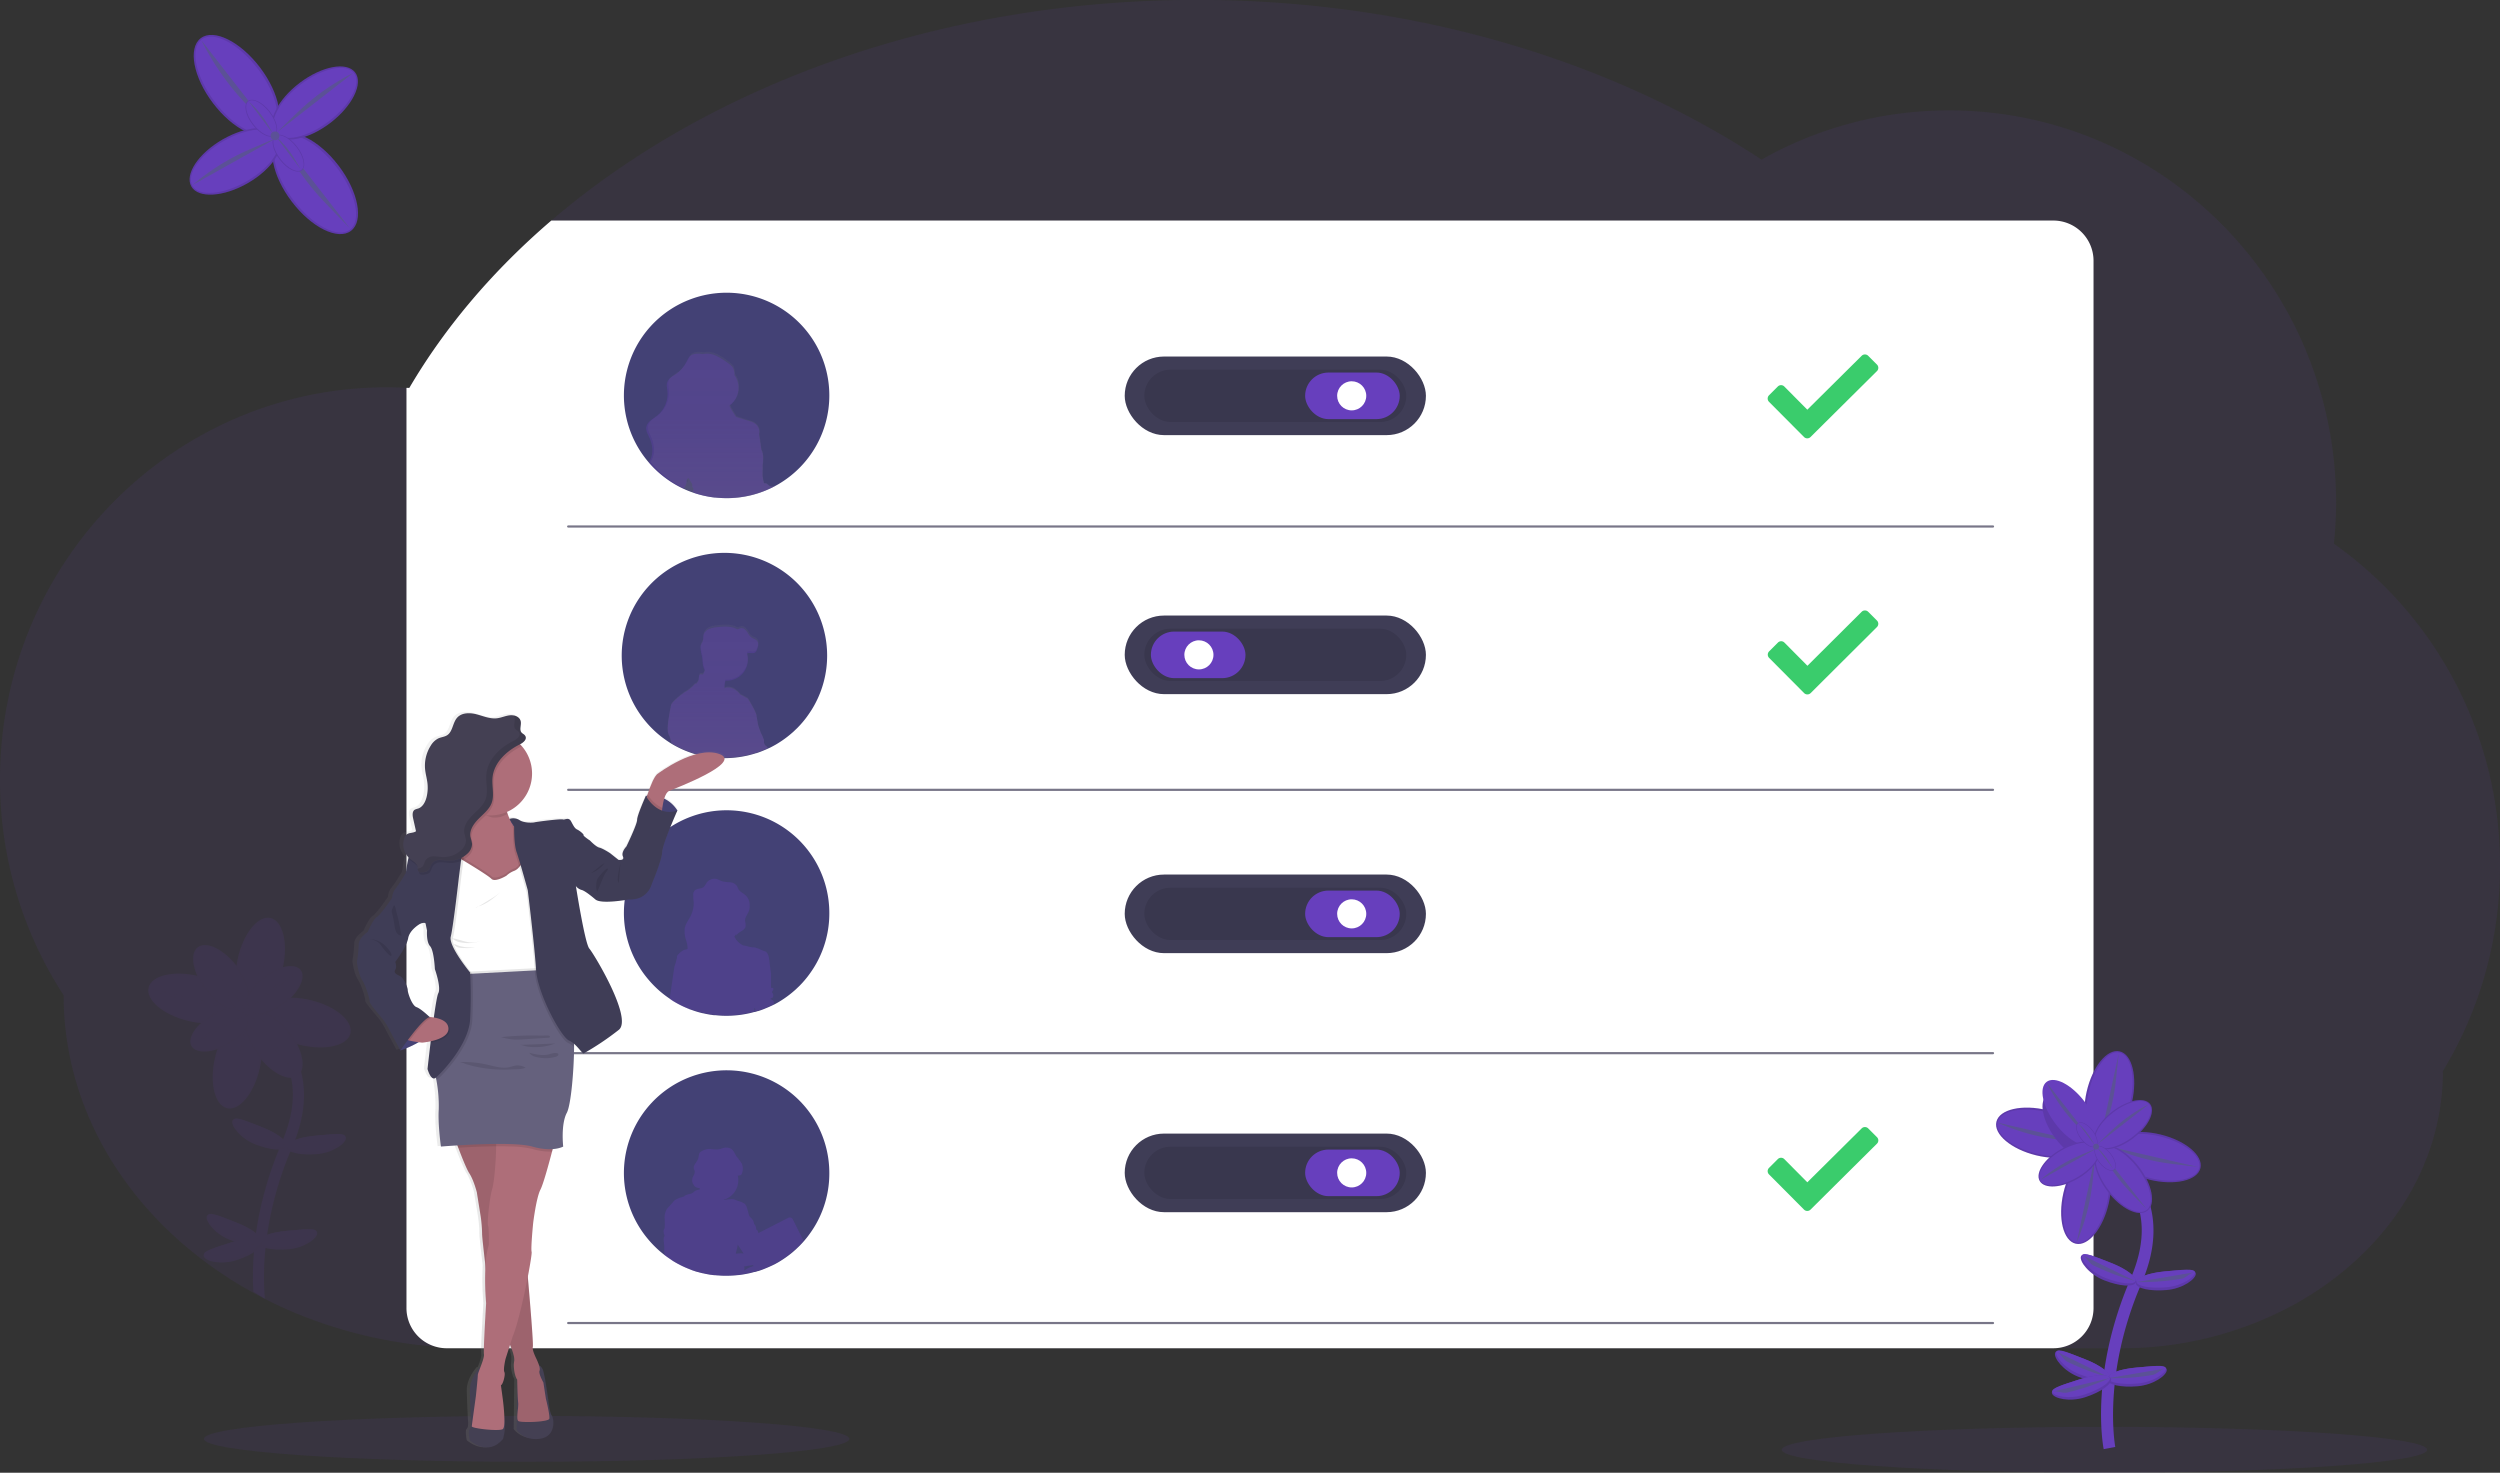<svg id="ecd5be80-3d6a-430c-932f-46c231ffbb64" data-name="Layer 1" xmlns="http://www.w3.org/2000/svg" xmlns:xlink="http://www.w3.org/1999/xlink" width="1144" height="673.92" viewBox="0 0 1144 673.92"><rect x="0" y="0" width="1144" height="673.92" fill="#333333" stroke="none"/><defs><linearGradient id="f0bb305a-8e1d-4d81-ae54-63a1f4b9cc1f" x1="353.62" y1="340.96" x2="353.62" y2="273.96" gradientUnits="userSpaceOnUse"><stop offset="0" stop-color="gray" stop-opacity="0.25"/><stop offset="0.54" stop-color="gray" stop-opacity="0.12"/><stop offset="1" stop-color="gray" stop-opacity="0.1"/></linearGradient><linearGradient id="abf0f187-682c-45bd-bcf0-6ea09ed2619f" x1="356.47" y1="459.96" x2="356.47" y2="398.96" xlink:href="#f0bb305a-8e1d-4d81-ae54-63a1f4b9cc1f"/><linearGradient id="e49772ba-6f51-41a6-8916-3f04b6c7f335" x1="195.37" y1="775.43" x2="195.37" y2="438.78" gradientTransform="matrix(-1, 0, 0, 1, 470, 0)" xlink:href="#f0bb305a-8e1d-4d81-ae54-63a1f4b9cc1f"/></defs><title>following</title><ellipse cx="241" cy="658.42" rx="147.68" ry="10.5" fill="#673fbd" opacity="0.1"/><path d="M1172,509.27a180.56,180.56,0,0,1-26.12,93.88c0,34.62-16.14,66-42.32,88.87a144.74,144.74,0,0,1-21.08,15.28c-.3.19-.61.37-.92.55-.56.33-1.12.66-1.69,1l-.53.31h0A164.61,164.61,0,0,1,998.24,730H245.17q-9,0-17.84-.72a211.15,211.15,0,0,1-61.06-14.14q-5.72-2.26-11.22-4.86-2.62-1.23-5.19-2.53c-1.07-.54-2.14-1.1-3.2-1.66a187.42,187.42,0,0,1-34.46-23.39c-34-29.23-55.08-69.61-55.08-114.21A180.5,180.5,0,0,1,28,469.78c0-99.14,79.24-179.51,177-179.51,3,0,6,.09,9,.25.43,0,.85,0,1.28.06,16.48-28.09,38.51-53.9,65-76.62C352.55,152.06,458.13,113,575.74,113c98.82,0,189.15,27.55,258.34,73.07A174.18,174.18,0,0,1,920,163.56c97.74,0,177,80.37,177,179.51a184.9,184.9,0,0,1-1,18.78A180,180,0,0,1,1172,509.27Z" transform="translate(-28 -113.04)" fill="#673fbd" opacity="0.1"/><path d="M986,232.37V711.55A18.41,18.41,0,0,1,967.59,730H232.41a18.13,18.13,0,0,1-5.08-.72A18.38,18.38,0,0,1,214,711.55V497.71c0-1.09,0-2.17,0-3.25V290.52c.43,0,.85,0,1.28.06,16.48-28.09,38.51-53.9,65-76.62H967.59A18.41,18.41,0,0,1,986,232.37Z" transform="translate(-28 -113.04)" fill="#fff"/><line x1="260" y1="240.92" x2="912" y2="240.92" fill="none" stroke="#3f3d56" stroke-linecap="round" stroke-miterlimit="10" opacity="0.7"/><line x1="260" y1="361.42" x2="912" y2="361.42" fill="none" stroke="#3f3d56" stroke-linecap="round" stroke-miterlimit="10" opacity="0.7"/><line x1="260" y1="481.92" x2="912" y2="481.92" fill="none" stroke="#3f3d56" stroke-linecap="round" stroke-miterlimit="10" opacity="0.7"/><line x1="260" y1="605.42" x2="912" y2="605.42" fill="none" stroke="#3f3d56" stroke-linecap="round" stroke-miterlimit="10" opacity="0.7"/><ellipse cx="963" cy="663.42" rx="147.68" ry="10.5" fill="#673fbd" opacity="0.1"/><rect x="514.67" y="163.15" width="137.83" height="35.96" rx="17.98" fill="#3f3d56"/><rect x="523.65" y="169.17" width="119.86" height="23.93" rx="11.97" opacity="0.1"/><rect x="597.23" y="170.48" width="43.28" height="21.31" rx="10.65" fill="#673fbd"/><circle cx="618.54" cy="181.13" r="6.66" fill="#fff"/><rect x="514.67" y="400.2" width="137.83" height="35.96" rx="17.98" fill="#3f3d56"/><rect x="523.65" y="406.22" width="119.86" height="23.93" rx="11.97" opacity="0.1"/><rect x="597.23" y="407.53" width="43.28" height="21.31" rx="10.65" fill="#673fbd"/><circle cx="618.54" cy="418.18" r="6.66" fill="#fff"/><rect x="514.67" y="518.73" width="137.83" height="35.96" rx="17.98" fill="#3f3d56"/><rect x="523.65" y="524.74" width="119.86" height="23.93" rx="11.97" opacity="0.1"/><rect x="597.23" y="526.05" width="43.28" height="21.31" rx="10.65" fill="#673fbd"/><circle cx="618.54" cy="536.71" r="6.66" fill="#fff"/><rect x="514.67" y="281.68" width="137.83" height="35.96" rx="17.98" fill="#3f3d56"/><rect x="523.65" y="287.69" width="119.86" height="23.93" rx="11.97" opacity="0.1"/><rect x="554.65" y="402.04" width="43.28" height="21.31" rx="10.65" transform="translate(1124.58 712.36) rotate(180)" fill="#673fbd"/><circle cx="548.62" cy="299.66" r="6.66" fill="#fff"/><path d="M407.5,294a47,47,0,0,1-22.91,40.37l-.64.38-1.21.67h0l-1.15.6-.18.09q-.72.36-1.47.69a45.82,45.82,0,0,1-4.89,1.9c-1.09.35-2.19.67-3.3.94a46.61,46.61,0,0,1-6.93,1.15c-1.42.13-2.85.2-4.3.2a49,49,0,0,1-5.17-.28l-.3,0c-.59-.06-1.18-.14-1.77-.23a48.61,48.61,0,0,1-5.56-1.21l-.91-.27-.8-.25-.26-.09a46.39,46.39,0,0,1-4.8-1.88l0,0a45.75,45.75,0,0,1-7.65-4.43l-.12-.08-.08-.06-.86-.63-.65-.5a44,44,0,0,1-3.64-3.17q-1.62-1.56-3.08-3.27A47,47,0,1,1,407.5,294Z" transform="translate(-28 -113.04)" fill="#434175"/><path d="M382.73,335.28h0l-1.19.36a2.63,2.63,0,0,1-1.84-.61l-.39-.37a1.46,1.46,0,0,0-.92-.51h-.1a1,1,0,0,1-.41,0,.11.11,0,0,1-.08,0,.5.5,0,0,1-.23-.4,19.64,19.64,0,0,1-.53-2.73,25.52,25.52,0,0,1,0-3c0-.79,0-1.59,0-2.38a22.18,22.18,0,0,0,.23-2.7,10.11,10.11,0,0,0-.27-2.86,8,8,0,0,0-.56-1.5h0c-.16-1.35-.35-2.7-.54-4-.14-1-.29-2-.47-3a4.42,4.42,0,0,0,.1-.5,4.85,4.85,0,0,0-1.72-4.38,5.26,5.26,0,0,0-1.28-.79c-.38-.16-.77-.29-1.16-.42l-6.28-2c-.59-.87-1.15-1.76-1.69-2.67a18.64,18.64,0,0,1-1.32-2.55,10.37,10.37,0,0,0,2.59-13.65c-.1-.16-.22-.31-.33-.46v0a6.72,6.72,0,0,0-.27-2.33.14.14,0,0,0,0-.06,3.31,3.31,0,0,0-.86-1.67l-.21-.23a3.19,3.19,0,0,0-.31-.33,11.65,11.65,0,0,0-1.36-1.17c-2.08-1.56-4.87-3.46-7.41-4.09a8.49,8.49,0,0,0-3.82,0h0l-.2-.07-.37-.07.29.14a8.36,8.36,0,0,0-4.07.07c-1.65.51-2.23,1.86-2.93,3.34a14.92,14.92,0,0,1-5,5.9c-1.37.94-3,1.76-3.66,3.32s-.19,3.13-.06,4.71a13.09,13.09,0,0,1-4.75,11.26c-1.87,1.5-4.36,2.75-4.77,5.15-.28,1.71.65,3.35,1.36,4.92,1.49,3.34,2,7.41.25,10.6-.17.3-.35.59-.52.87.95,1.16,2,2.26,3,3.32a45.45,45.45,0,0,0,3.59,3.21l.64.51.85.63.08.07.12.08a45.06,45.06,0,0,0,7.54,4.49.49.49,0,0,1,.06-.17.68.68,0,0,0,0,.2,44.45,44.45,0,0,0,4.73,1.9l.25.09.79.26.9.27a47.31,47.31,0,0,0,5.48,1.23c.58.09,1.16.17,1.75.23l.29,0a47.69,47.69,0,0,0,5.1.28c1.43,0,2.84-.07,4.24-.2a44.3,44.3,0,0,0,6.83-1.17c.27-.06.54-.14.81-.22.82-.22,1.63-.46,2.44-.73a44.78,44.78,0,0,0,4.82-1.92c.49-.23,1-.46,1.45-.7l.18-.09,1.13-.61h0A.08.08,0,0,1,382.73,335.28Zm-40.07-1.38a2,2,0,0,0,0-.25,4.25,4.25,0,0,1,0-.8,1.24,1.24,0,0,1,.18-.44c0,.16,0,.32,0,.48A2.71,2.71,0,0,1,342.66,333.9Z" transform="translate(-28 -113.04)" fill="url(#f0bb305a-8e1d-4d81-ae54-63a1f4b9cc1f)"/><path d="M382.73,335.35h0l-1.21.36a2.71,2.71,0,0,1-1.86-.6c-.13-.11-.27-.25-.4-.37a1.46,1.46,0,0,0-.93-.5h-.1a1,1,0,0,1-.42,0,.11.11,0,0,1-.08,0,.54.54,0,0,1-.24-.4,19.09,19.09,0,0,1-.53-2.69,24.86,24.86,0,0,1,0-3c0-.78,0-1.57,0-2.35h0a21.69,21.69,0,0,0,.23-2.67,9.86,9.86,0,0,0-.27-2.82,8.86,8.86,0,0,0-.57-1.48h0c-.16-1.33-.36-2.66-.55-4-.14-1-.29-2-.48-3,0-.16.08-.32.11-.49a4.72,4.72,0,0,0-1.75-4.32,5.35,5.35,0,0,0-1.3-.78c-.38-.16-.78-.29-1.18-.42l-6.37-2c-.59-.86-1.16-1.74-1.71-2.63a17.38,17.38,0,0,1-1.34-2.52,10,10,0,0,0,2.63-13.47c-.1-.16-.22-.3-.33-.45v0a6.55,6.55,0,0,0-.27-2.3.14.14,0,0,0,0-.06,3.55,3.55,0,0,0-.22-.7,4.1,4.1,0,0,0-.65-.95l-.22-.23a3.11,3.11,0,0,0-.31-.32A11.77,11.77,0,0,0,361,279.1c-2.11-1.54-4.94-3.41-7.52-4a8.71,8.71,0,0,0-3.87,0h0l-.2-.06-.37-.07.29.14a8.61,8.61,0,0,0-4.13.07c-1.67.5-2.26,1.83-3,3.29a14.85,14.85,0,0,1-5,5.82c-1.39.93-3,1.74-3.71,3.28s-.2,3.09-.06,4.65a12.8,12.8,0,0,1-4.82,11.11c-1.9,1.48-4.43,2.71-4.84,5.08-.29,1.69.66,3.31,1.38,4.86,1.51,3.29,2,7.31.25,10.46-.17.29-.35.58-.53.86q1.45,1.71,3.08,3.27a44,44,0,0,0,3.64,3.17l.65.5.86.63.08.06.12.08a45.75,45.75,0,0,0,7.65,4.43.52.52,0,0,1,.06-.16,4.9,4.9,0,0,1,.24-.52,5.82,5.82,0,0,0,.89-2,2,2,0,0,0,0-.25,4.16,4.16,0,0,1,0-.79,1.27,1.27,0,0,1,.18-.43c.11-.2.27-.39.4-.59a2.17,2.17,0,0,0,.19-.33l0,0c.11.15.21.3.31.46.36.55.71,1.1,1.06,1.66a2.57,2.57,0,0,1,.52,1.28,2.09,2.09,0,0,0,0,.83c.15.35.65.64.46,1a1.32,1.32,0,0,0,0,1.18,5.56,5.56,0,0,0,.42.57l.26.09.8.25.91.27a48.61,48.61,0,0,0,5.56,1.21c.59.09,1.18.17,1.77.23l.3,0a49,49,0,0,0,5.17.28c1.45,0,2.88-.07,4.3-.2a46.61,46.61,0,0,0,6.93-1.15c.28-.06.55-.14.83-.22.83-.22,1.65-.45,2.47-.72a45.82,45.82,0,0,0,4.89-1.9q.75-.33,1.47-.69l.18-.09,1.15-.6h0Z" transform="translate(-28 -113.04)" fill="#673fbd" opacity="0.3"/><path d="M406.5,413a46.77,46.77,0,0,1-5.76,22.56,44.38,44.38,0,0,1-2.62,4.22,43.61,43.61,0,0,1-3.07,4,1.51,1.51,0,0,1-.21.23c-.42.5-.87,1-1.33,1.46l-.51.54c-.52.53-1.05,1-1.6,1.54a1.8,1.8,0,0,1-.2.19c-.25.23-.51.47-.78.69a45.8,45.8,0,0,1-4.42,3.43c-.79.54-1.59,1.06-2.41,1.55l-.64.38-1.21.67h0l-.82.43-.33.17-.18.09q-.48.24-1,.45c-.17.09-.34.16-.51.24l-1,.42c-.88.38-1.78.74-2.69,1.06h0l-1.22.41-.14,0a1.71,1.71,0,0,1-.3.09l-.23.08-.68.2-.23.07-.29.08-.42.11a1.57,1.57,0,0,1-.29.08l-.71.19h0c-.52.13-1.05.25-1.58.35a45.08,45.08,0,0,1-5.35.8c-1.36.12-2.72.19-4.11.2h-.32c-1.32,0-2.61-.06-3.9-.17l-1.14-.11-.3,0-.18,0-1.59-.21-1.27-.22-.32-.06c-.59-.11-1.18-.23-1.76-.38a.32.32,0,0,1-.14,0c-.7-.15-1.39-.33-2.07-.52l-.91-.27-.8-.25-.26-.09h0a48,48,0,0,1-4.76-1.87l0,0q-1.61-.74-3.15-1.59l-.46-.26-.68-.39-.37-.22c-1-.62-2-1.28-3-2l-.12-.08-.08-.06-.86-.63-.65-.5a44,44,0,0,1-3.64-3.17q-1.62-1.56-3.08-3.27A47,47,0,1,1,406.5,413Z" transform="translate(-28 -113.04)" fill="#434175"/><path d="M379,454.81a1.74,1.74,0,0,0-.25-.29,1.3,1.3,0,0,0-.23-.18,2.31,2.31,0,0,1-.89-2.2,2.09,2.09,0,0,0,0-.26,13.61,13.61,0,0,0-1.16-2.95c-.25-.53-.56-1.34-.83-2.1-.36-1-.65-1.91-.65-1.91s0-.09-.05-.26c-.12-.63-.45-2.4-.74-4.06,0-.1,0-.19,0-.29-.37-2.14-3.91-7.81-3.91-7.81v0a.39.39,0,0,0-.15-.19c-.79-.37-3.49-1.92-3.49-1.92-2-2.53-3.9-3.15-5.21-3.18h-.17l-.32,0a3.11,3.11,0,0,0-.33,0,3.93,3.93,0,0,0-.52.13l-.19.06a1.87,1.87,0,0,0-.26.11l-.06.49a11.09,11.09,0,0,1,.28-3.62l.1-.34c.19,0,.38,0,.58,0a9.81,9.81,0,0,0,9.29-12.51c0-.05,0-.09,0-.14l.29-.14c1.18-.45,2.7.32,3.67-.5a2.87,2.87,0,0,0,.73-1.28,7.74,7.74,0,0,0,.53-2.05,3.42,3.42,0,0,0,0-.64v-.13s0,0,0,.05a2.38,2.38,0,0,0-.51-1.27c-.63-.75-1.69-.94-2.5-1.49a6.27,6.27,0,0,1-1.59-1.91,6.84,6.84,0,0,0-1.55-1.94,2.26,2.26,0,0,0-2.32-.38,2.73,2.73,0,0,1-.77.37,1.61,1.61,0,0,1-.84-.23c-2.75-1.31-5.95-1.08-9-.69a11.78,11.78,0,0,0-3.53.86,4.28,4.28,0,0,0-2.38,2.65c-.25.94-.06,2-.36,2.89-.2.63-.61,1.18-.84,1.79a3.94,3.94,0,0,0-.22,1.05s0,0,0-.06,0,.14,0,.21v.49a29.63,29.63,0,0,0,.69,3.65c.36,1.95.18,4.06,1,5.9a3.48,3.48,0,0,0,.32.64c-.29.63-.59,1.26-.9,1.86h0a4.28,4.28,0,0,0-.46-.1l-.17,0h-.19a1.47,1.47,0,0,0-.36,0h0a1.12,1.12,0,0,0-.25.11l-.1.09-.07.05a.41.41,0,0,0-.08.13.16.16,0,0,0,0,.07,1.23,1.23,0,0,0-.1.38v0s0,.07,0,.1c0,.21,0,.42-.06.64s0,.25-.05.37a2.87,2.87,0,0,1-.05.31l0,.08c0,.12-.05.25-.08.37l-.15.45-.06.13c-.06.13-.12.26-.19.38h0L347,425a.39.39,0,0,0-.21.38h0v0l-.15.12a.51.51,0,0,0-.21.08c-.07-.16-.35-.16-1.22.9a16.54,16.54,0,0,1-4,3.1s-5.87,4.18-6.19,6.11-2.21,10.27-1.21,13.06c.13.36.38.92.71,1.6l0,.06s.29,1.11.75,2.75c.12.07.24.16.37.23l.68.39.46.27c1,.57,2.08,1.11,3.15,1.61l0,0a48.09,48.09,0,0,0,4.76,1.89h0l.26.09.8.26.91.27c.68.19,1.37.37,2.07.53a.32.32,0,0,0,.14,0c.58.15,1.17.27,1.76.38l.32.06,1.27.23,1.59.21.18,0,.3,0,1.14.11c1.29.11,2.58.17,3.9.17h.32c1.39,0,2.75-.08,4.11-.2a45.09,45.09,0,0,0,5.35-.81c.53-.1,1.06-.22,1.58-.36h0l.71-.19a1.57,1.57,0,0,0,.29-.08l.42-.11.29-.08.23-.07.68-.2.23-.09a1.71,1.71,0,0,0,.3-.09l.14,0,1.22-.41h0c.91-.33,1.81-.69,2.69-1.08l1-.42c.17-.08.34-.15.51-.25A3,3,0,0,0,379,454.81Zm-19.39-26.49-.06,0h0v-.06h0Z" transform="translate(-28 -113.04)" fill="url(#abf0f187-682c-45bd-bcf0-6ea09ed2619f)"/><path d="M379,454.87a2.18,2.18,0,0,0-.25-.28,1.3,1.3,0,0,0-.23-.18,2.26,2.26,0,0,1-.89-2.17,2.09,2.09,0,0,0,0-.26,13.31,13.31,0,0,0-1.16-2.91c-.25-.52-.56-1.32-.83-2.07-.36-1-.65-1.89-.65-1.89l-.05-.25c-.12-.63-.45-2.37-.74-4,0-.1,0-.19,0-.29-.37-2.11-3.91-7.71-3.91-7.71v0a.35.35,0,0,0-.15-.18c-.79-.37-3.49-1.9-3.49-1.9-2-2.5-3.9-3.11-5.21-3.14h-.17l-.32,0a3.11,3.11,0,0,0-.33,0,3.93,3.93,0,0,0-.52.13l-.19.06a1.87,1.87,0,0,0-.26.11l-.06.49a10.84,10.84,0,0,1,.28-3.58c0-.11.07-.22.1-.33.19,0,.38,0,.58,0a9.67,9.67,0,0,0,9.67-9.67,9.49,9.49,0,0,0-.38-2.68l0-.13L370,412c1.18-.44,2.7.32,3.67-.49a2.83,2.83,0,0,0,.73-1.27,7.44,7.44,0,0,0,.53-2,3.32,3.32,0,0,0,0-.63v-.13s0,0,0,.05a2.35,2.35,0,0,0-.51-1.25c-.63-.75-1.69-.93-2.5-1.48a6,6,0,0,1-1.59-1.88A6.89,6.89,0,0,0,368.8,401a2.25,2.25,0,0,0-2.32-.36,3,3,0,0,1-.77.36,1.61,1.61,0,0,1-.84-.23c-2.75-1.3-5.95-1.07-9-.68a11.47,11.47,0,0,0-3.53.85,4.24,4.24,0,0,0-2.38,2.61c-.25.93-.06,1.94-.36,2.86-.2.62-.61,1.16-.84,1.77a3.65,3.65,0,0,0-.22,1s0,0,0-.06,0,.14,0,.21v.48a28.87,28.87,0,0,0,.69,3.6c.36,1.92.18,4,1,5.83a3.73,3.73,0,0,0,.32.63c-.29.62-.59,1.24-.9,1.83h0a4.28,4.28,0,0,0-.46-.1l-.17,0h-.19a1.47,1.47,0,0,0-.36,0h0a1.22,1.22,0,0,0-.24.1l-.1.09-.07.05a.41.41,0,0,0-.08.13.16.16,0,0,0,0,.07,1.16,1.16,0,0,0-.1.38v0s0,.07,0,.1c0,.21,0,.42-.06.63s0,.25-.05.37,0,.2-.05.3,0,.05,0,.08-.05.25-.08.37l-.15.45-.06.12a3.2,3.2,0,0,1-.19.37h0a1.07,1.07,0,0,1-.19.13.39.39,0,0,0-.21.38h0s0,0,0,0l-.15.12a.46.46,0,0,0-.21.07c-.07-.15-.35-.15-1.22.89a16.48,16.48,0,0,1-4,3.06s-5.87,4.13-6.19,6-2.21,10.14-1.21,12.89c.13.36.38.91.71,1.58l0,.06s.29,1.1.75,2.72l.37.22.68.39.46.26q1.54.86,3.15,1.59l0,0a48,48,0,0,0,4.76,1.87h0l.26.09.8.25.91.27c.68.19,1.37.37,2.07.52a.32.32,0,0,0,.14,0c.58.15,1.17.27,1.76.38l.32.06,1.27.22,1.59.21.18,0,.3,0,1.14.11c1.29.11,2.58.17,3.9.17h.32c1.39,0,2.75-.08,4.11-.2a45.08,45.08,0,0,0,5.35-.8c.53-.1,1.06-.22,1.58-.35h0l.71-.19a1.57,1.57,0,0,0,.29-.08l.42-.11.29-.08.23-.07.68-.2.23-.08a1.71,1.71,0,0,0,.3-.09l.14,0,1.22-.41h0c.91-.32,1.81-.68,2.69-1.06l1-.42c.17-.08.34-.15.51-.24A3,3,0,0,0,379,454.87Zm-19.39-26.14-.06,0h0v-.06h0Z" transform="translate(-28 -113.04)" fill="#673fbd" opacity="0.3"/><path d="M407.5,531a46.77,46.77,0,0,1-5.76,22.56,44.38,44.38,0,0,1-2.62,4.22,43.61,43.61,0,0,1-3.07,4,1.51,1.51,0,0,1-.21.23c-.42.5-.87,1-1.33,1.46l-.51.54c-.52.53-1.05,1-1.6,1.54a1.8,1.8,0,0,1-.2.19c-.25.23-.51.47-.78.69a45.8,45.8,0,0,1-4.42,3.43c-.79.54-1.59,1.06-2.41,1.55l-.64.38-1.21.67h0l-.59.31-.07,0-.16.09-.33.17-.18.09-1,.45-.51.24-1,.42-1.42.59h0l-.75.28-.51.19h0l-1.22.41-.14,0-.3.09-.23.08-.68.2-.23.07-.09,0h-.08l-.12,0-.42.11a1.57,1.57,0,0,1-.29.08l-.71.19h0c-.52.13-1.05.25-1.58.35-.86.18-1.73.34-2.6.47s-1.83.25-2.75.33c-1.36.12-2.72.19-4.11.2h-.32c-1.32,0-2.61-.06-3.9-.17l-1.14-.11-.3,0-.18,0c-.48,0-1-.12-1.44-.19l-.15,0-1.27-.22-.32-.06c-.59-.11-1.18-.23-1.76-.38a.32.32,0,0,1-.14,0c-.7-.15-1.39-.33-2.07-.52l-.91-.27-.8-.25-.26-.09h0l-.73-.25-.51-.18h0c-.37-.13-.73-.27-1.09-.42h0l-.37-.15h0l-.47-.19q-.78-.32-1.53-.66l0,0q-1.61-.73-3.15-1.59l-.46-.26-.68-.39-.37-.22c-.5-.31-1-.62-1.49-1l0,0c-.5-.33-1-.66-1.46-1l-.12-.08-.08-.06-.86-.63-.65-.5a44,44,0,0,1-3.64-3.17q-1.62-1.56-3.08-3.27A47,47,0,1,1,407.5,531Z" transform="translate(-28 -113.04)" fill="#434175"/><g opacity="0.3"><polygon points="345.29 463.16 345.32 463.15 345.29 463.16 345.29 463.16" fill="#673fbd"/><path d="M380.8,570.34a.58.58,0,0,1-.29-.2h0a1.65,1.65,0,0,1,.87-.5c.31-.08.48-.54.44-1h0a1.69,1.69,0,0,0-.37-1.25.88.88,0,0,1-.21-.35h0a8.74,8.74,0,0,1,.59-1.08.34.34,0,0,0,0-.34c.28-.69-1-.56-1-.56v-6.57s-.1-.53-.24-1.54-.34-2.49-.53-4.38c-.38-3.77-1.87-4.16-1.87-4.16a16.91,16.91,0,0,1-2.32-.91,15.85,15.85,0,0,0-2.44-.91,12.52,12.52,0,0,1-3.16-.44,9.66,9.66,0,0,0-2.15-.46l-.23-.12a8.33,8.33,0,0,1-3.86-4h0a8.1,8.1,0,0,0,.86-1.16h0v.75h0c1-1.8,4-2.21,4.29-4.26v-.07a2.35,2.35,0,0,0,0-.53h0v0a2.28,2.28,0,0,0,0-.26h0c0-.07,0-.14,0-.21,0-.51-.2-1-.26-1.55v-.1a3.54,3.54,0,0,1,.08-.45.89.89,0,0,1,0-.14,4.13,4.13,0,0,1,.15-.5l0,0c.42-1.13,1.2-2.19,1.62-3.35a5.54,5.54,0,0,0,.21-.8s0-.07,0-.11a6.82,6.82,0,0,0,.08-.79v-.13c0-.12,0-.25,0-.37s0,.06,0,.09v-.15a0,0,0,0,0,0,0,0,0,0,0,0,0,0,.13.13,0,0,0,0-.07.34.34,0,0,0,0-.1,2.62,2.62,0,0,0,0-.28,6.08,6.08,0,0,0-2-4.4c-1-.89-2.38-1.45-3.09-2.61-.33-.55-.49-1.18-.86-1.71a4.29,4.29,0,0,0-3.11-1.53,17.34,17.34,0,0,1-3.53-.47c-.81-.26-1.53-.73-2.34-1a4.48,4.48,0,0,0-4.82,1.73,8.09,8.09,0,0,1-1.28,1.86c-1.18,1-3.18.57-4.22,1.72a2.87,2.87,0,0,0-.56,2.19s0,.1,0,.15v0c0,.13,0,.27,0,.4a.49.49,0,0,1,0,.12,2.56,2.56,0,0,0,0,.39s0,.1,0,.16l0,.25c0,.26.07.52.1.77a11.73,11.73,0,0,1,.1,1.32c0,.06,0,.13,0,.2a13.69,13.69,0,0,1-1.49,5.78c-1,1.91-2.42,3.67-2.67,5.81a4.82,4.82,0,0,0,0,.93V539a1.33,1.33,0,0,0,0,.2v.39l0,.41c0,.12,0,.23,0,.35l.09.48a2.38,2.38,0,0,0,0,.26l.15.62,0,.11c.28,1,.65,2.08.87,3.13a10.13,10.13,0,0,1,.18,1.08.28.28,0,0,0,0,.09c0,.3.05.61.06.91h0s0,0,0,.08v0h0a0,0,0,0,1,0,0v.16a11.69,11.69,0,0,1-1.5.46c-.9.13-3.54,2.47-3.35,3.05a.83.83,0,0,1,0,.25,0,0,0,0,0,0,0,.92.92,0,0,1,0,.16v0a38.58,38.58,0,0,1-1.22,4.35h0l-2.12,14.61,0,0h0c.49.33,1,.64,1.49,1l.37.22.68.39.46.26q1.54.85,3.15,1.59l0,0q.75.35,1.53.66l.47.19h0l.37.15h0a1.63,1.63,0,0,0,.6.37H344a1,1,0,0,0,.3,0h.16l.51.18.73.25h0l.26.09.8.25.91.27c.68.19,1.37.37,2.07.52a.32.32,0,0,0,.14,0c.58.15,1.17.27,1.76.38l.32.06,1.27.22.15,0c.48.07,1,.14,1.44.19l.18,0,.3,0,1.14.11c1.29.11,2.58.17,3.9.17h.32c1.39,0,2.75-.08,4.11-.2.92-.08,1.84-.19,2.75-.33s1.74-.29,2.6-.47c.53-.1,1.06-.22,1.58-.35h0l.71-.19a1.57,1.57,0,0,0,.29-.08l.42-.11.12,0h0c0-.68-.08-1.26-.1-1.71.15.2.3.37.4.5a.5.5,0,0,1,.11.22h0a4.11,4.11,0,0,0-.37,1h0l0,0,.09,0,.23-.07.68-.2.23-.08.3-.09.14,0,1.22-.41h0l.51-.19.75-.28h0l1.42-.59,1-.42.51-.24,1-.45.18-.09.33-.17.16-.09.07,0a4.32,4.32,0,0,0,0-.7h0v-.11h0v-.25C382.16,571.25,381.64,570.66,380.8,570.34Zm-37.9-23.29v0Z" transform="translate(-28 -113.04)" fill="#673fbd"/><path d="M336.41,574.63l-.18-.08A.62.62,0,0,0,336.41,574.63Z" transform="translate(-28 -113.04)" fill="#673fbd"/></g><path d="M407.5,650a46.77,46.77,0,0,1-5.76,22.56,44.38,44.38,0,0,1-2.62,4.22,43.61,43.61,0,0,1-3.07,4,.89.89,0,0,1-.19.2l0,0c-.42.5-.87,1-1.33,1.46l-.14.15-.37.39c-.52.53-1.05,1-1.6,1.54a1.8,1.8,0,0,1-.2.19c-.25.23-.51.47-.78.69-1,.92-2.13,1.79-3.26,2.61l-.2.14-.41.29c-.18.14-.36.26-.55.39-.79.54-1.59,1.06-2.41,1.55l-.36.22-.28.16-1.21.67h0l-.59.31-.07,0-.16.09-.33.17-.18.09-1,.45-.51.24-1,.42-1.42.59h0l-.75.28-.51.19h0l-.2.07-1,.34-.14,0-.3.09-.23.08-.27.08-.41.12-.23.07-.09,0h-.08l-.12,0-.42.11a1.57,1.57,0,0,1-.29.08l-.71.19h0c-.52.13-1.05.25-1.58.35-.86.18-1.73.34-2.6.47q-.78.12-1.56.21l-.19,0-1,.1c-1.36.12-2.72.19-4.11.2h-1.14c-1,0-2.06-.07-3.08-.16l-.3,0-.84-.08-.3,0-.18,0-1-.12-.48-.07-.15,0-1.27-.22-.32-.06-.84-.16-.35-.08-.57-.14a.32.32,0,0,1-.14,0c-.7-.15-1.39-.33-2.07-.52l-.36-.11-.13,0-.42-.12-.39-.12-.41-.13-.26-.09h0l-.73-.25-.51-.18h0L344,694l-.61-.24h0l-.37-.15h0l-.47-.19q-.78-.32-1.53-.66l0,0c-.79-.36-1.57-.74-2.33-1.16-.28-.13-.55-.28-.82-.43l-.21-.12h0l-.24-.13-.68-.39-.37-.22c-.5-.31-1-.62-1.49-1l0,0c-.5-.33-1-.66-1.46-1l-.12-.08-.08-.06-.41-.3-.45-.33-.08-.06c-.19-.15-.39-.29-.57-.44a44,44,0,0,1-3.64-3.17q-1.62-1.56-3.08-3.27A47,47,0,1,1,407.5,650Z" transform="translate(-28 -113.04)" fill="#434175"/><path d="M390.79,671a1.55,1.55,0,0,0-2.08-.68l-13.69,7a1.62,1.62,0,0,0-.17-.53h0a1.25,1.25,0,0,0-.56-1,.93.93,0,0,1-.3-.29h0a2.9,2.9,0,0,1,0-.31h0a.9.9,0,0,0-.16-.71,1.76,1.76,0,0,0-.75-1.28l-.05,0c0-.1,0-.21,0-.35a1.39,1.39,0,0,0-.19-.63h0c-.05-.65-.52-1.25-1.46-2.14a3.33,3.33,0,0,1-.75-1.34s0,0,0-.06c-.17-.65-.34-1.38-.58-2.12a11.9,11.9,0,0,0-.4-1.24c-.74-1.91-1.55-1.66-1.88-2s-2.48-.77-3.58-1.34c-.93-.48-4,0-4.94.22,0-.06,0-.13,0-.19a9.26,9.26,0,0,0,6.4-10.78l-.06-.23a3.74,3.74,0,0,0,1.42-.28,1.86,1.86,0,0,0,.65-1.2,6,6,0,0,0,.18-2.68c0-.09-.08-.18-.11-.27a1.55,1.55,0,0,0-.07-.23h0s0,0,0,0h0a1,1,0,0,0,0-.24,3.85,3.85,0,0,0-.31-.82.14.14,0,0,1,0,.07,28.75,28.75,0,0,0-2.3-3.09c-.8-1.2-1.26-2.72-2.47-3.52a5,5,0,0,0-4.13-.21,11.76,11.76,0,0,1-1.94.5,20.5,20.5,0,0,1-3.31-.2A7.13,7.13,0,0,0,348.8,640a2.47,2.47,0,0,0-.72.72,3.76,3.76,0,0,0-.32,1.3,6.33,6.33,0,0,1-.86,2.37c-.34.58-.77,1.09-1.08,1.68a2.58,2.58,0,0,0-.29,1.93c.11.34.31.64.39,1a3.65,3.65,0,0,1-.7,2.28,4.34,4.34,0,0,0-.48,2.17,2.8,2.8,0,0,0,.61,1.57l0,0,0,0a2.22,2.22,0,0,0,.2.41l.05.07a2.83,2.83,0,0,0,.2.28l.1.1.2.2a3.36,3.36,0,0,0,1.95.61h0a3.24,3.24,0,0,0,.17.32l0,.18a1,1,0,0,0,0,.17c-.06,0-2.06.27-2.7,1.11a3.89,3.89,0,0,1-2.37,1s-1.95.65-1.91.82-.57.4-1.8.73-3.25,1.5-3.25,1.79-3.22,3.45-3.22,3.78a8,8,0,0,0-.86,3.69c.12,2.16.25,4.88-.24,5.33s0,2.19,0,2.19a1.22,1.22,0,0,1,0,1.3c-.41.74.08,3.78.08,3.78l0,3.17a7.33,7.33,0,0,1,.18,1.38l.08.06.45.33.41.3.08.06.12.08c.48.34,1,.67,1.46,1l0,0c.49.33,1,.64,1.49,1l.37.22.68.39.24.13h0l.21.12c.27.15.54.3.82.43.76.42,1.54.8,2.33,1.16l0,0q.75.35,1.53.66l.47.19h0l.37.15h0l.61.24.48.18h0l.51.18.73.25h0l.26.09.41.13.39.12.42.12.13,0,.36.11c.68.19,1.37.37,2.07.52a.32.32,0,0,0,.14,0l.57.14.35.08.84.16.32.06,1.27.22.15,0,.48.07,1,.12.18,0,.3,0,.84.08.3,0c1,.09,2,.14,3.08.16h1.14c1.39,0,2.75-.08,4.11-.2l1-.1.19,0q.78-.09,1.56-.21c.87-.13,1.74-.29,2.6-.47.53-.1,1.06-.22,1.58-.35h0l.71-.19a1.57,1.57,0,0,0,.29-.08l.42-.11.12,0h.08l.09,0,.23-.07.41-.12.27-.08.23-.08.3-.09.14,0,1-.34.2-.07h0l.51-.19.75-.28h0l1.42-.59,1-.42.51-.24,1-.45.18-.09.33-.17.16-.09.07,0,.59-.31h0l1.21-.67.28-.16.36-.22c.82-.49,1.62-1,2.41-1.55.19-.13.37-.25.55-.39l.2,0,.21-.31.2-.14c1.13-.82,2.22-1.69,3.26-2.61.27-.22.53-.46.78-.69a1.8,1.8,0,0,0,.2-.19c.55-.5,1.08-1,1.6-1.54l.37-.39.14-.15c.46-.47.91-1,1.33-1.46l0,0ZM368,686.68l-.25.06a.42.42,0,0,1,.08-.21s-1.53.06-3.08.18a2.29,2.29,0,0,1,.08-.77,18.34,18.34,0,0,0,.76-3.37h0l2.66,4.06Zm.51,7.72a3.58,3.58,0,0,0,0-.4c.09-.06.15-.11.16-.15a10.16,10.16,0,0,0-.15-1.33h0l.24,0,2.81-.44s.37,0,1-.14l.23.45A14.46,14.46,0,0,0,369.2,694C369.13,694.13,368.88,694.27,368.53,694.4Z" transform="translate(-28 -113.04)" fill="#673fbd" opacity="0.3"/><path d="M886.89,279.86l-4-4a2.11,2.11,0,0,0-3,0l-24.86,24.66-10.52-10.6a2.09,2.09,0,0,0-3,0l-4,4a2.12,2.12,0,0,0,0,3l16,16.09a2.12,2.12,0,0,0,3,0l30.34-30.11A2.11,2.11,0,0,0,886.89,279.86Z" transform="translate(-28 -113.04)" fill="#3acc6c"/><path d="M886.89,397l-4-4a2.11,2.11,0,0,0-3,0L855.08,417.7l-10.52-10.6a2.09,2.09,0,0,0-3,0l-4,4a2.12,2.12,0,0,0,0,3l16,16.09a2.12,2.12,0,0,0,3,0L886.87,400A2.11,2.11,0,0,0,886.89,397Z" transform="translate(-28 -113.04)" fill="#3acc6c"/><path d="M886.89,633.4l-4-4a2.12,2.12,0,0,0-3,0l-24.86,24.66-10.52-10.6a2.11,2.11,0,0,0-3,0l-4,4a2.11,2.11,0,0,0,0,3l16,16.09a2.13,2.13,0,0,0,3,0l30.34-30.12A2.09,2.09,0,0,0,886.89,633.4Z" transform="translate(-28 -113.04)" fill="#3acc6c"/><ellipse cx="172.24" cy="197.08" rx="13.5" ry="27.08" transform="translate(-112.09 31.12) rotate(-37.18)" fill="#673fbd"/><ellipse cx="172.24" cy="197.08" rx="13.5" ry="27.08" transform="translate(-112.09 31.12) rotate(-37.18)" opacity="0.1"/><ellipse cx="172.18" cy="197.13" rx="12.41" ry="26.38" transform="translate(-112.14 31.09) rotate(-37.18)" fill="#673fbd"/><path d="M156.12,176.45a121.71,121.71,0,0,0,19.26,27.91c1.46,1.57,3,3.11,4.44,4.65l8.35,8.6" transform="translate(-28 -113.04)" fill="#407d3b" opacity="0.3"/><ellipse cx="136.24" cy="152.08" rx="13.5" ry="27.08" transform="translate(-92.22 0.22) rotate(-37.18)" fill="#673fbd"/><ellipse cx="136.24" cy="152.08" rx="13.5" ry="27.08" transform="translate(-92.22 0.22) rotate(-37.18)" opacity="0.1"/><ellipse cx="136.18" cy="152.13" rx="12.41" ry="26.38" transform="translate(-92.26 0.19) rotate(-37.18)" fill="#673fbd"/><path d="M120.12,131.45a121.71,121.71,0,0,0,19.26,27.91c1.46,1.57,3,3.11,4.44,4.65l8.35,8.6" transform="translate(-28 -113.04)" fill="#407d3b" opacity="0.3"/><ellipse cx="172.09" cy="160.15" rx="23.12" ry="11.53" transform="translate(-89.81 23.57) rotate(-37.19)" fill="#673fbd"/><ellipse cx="172.09" cy="160.15" rx="23.12" ry="11.53" transform="translate(-89.81 23.57) rotate(-37.19)" opacity="0.1"/><ellipse cx="172.05" cy="160.1" rx="22.53" ry="10.6" transform="translate(-89.79 23.53) rotate(-37.19)" fill="#673fbd"/><path d="M189.71,146.38a104,104,0,0,0-23.83,16.45c-1.35,1.25-2.67,2.52-4,3.8l-7.34,7.13" transform="translate(-28 -113.04)" fill="#407d3b" opacity="0.3"/><ellipse cx="135.62" cy="186.84" rx="23.12" ry="11.53" transform="translate(-103.09 -20.55) rotate(-29.9)" fill="#673fbd"/><ellipse cx="135.62" cy="186.84" rx="23.12" ry="11.53" transform="translate(-103.09 -20.55) rotate(-29.9)" opacity="0.1"/><ellipse cx="135.59" cy="186.78" rx="22.53" ry="10.6" transform="translate(-103.07 -20.57) rotate(-29.9)" fill="#673fbd"/><path d="M116.08,197.71a103.76,103.76,0,0,1,24.43-15.55c1.67-.75,3.35-1.47,5-2.18l9.43-4" transform="translate(-28 -113.04)" fill="#407d3b" opacity="0.3"/><ellipse cx="147.57" cy="167.13" rx="4.97" ry="9.96" transform="translate(-99.41 12.17) rotate(-37.72)" fill="#673fbd"/><ellipse cx="147.57" cy="167.13" rx="4.97" ry="9.96" transform="translate(-99.41 12.17) rotate(-37.72)" opacity="0.1"/><ellipse cx="147.59" cy="167.12" rx="4.57" ry="9.7" transform="translate(-99.4 12.18) rotate(-37.72)" fill="#673fbd"/><path d="M141.79,159.43a45.07,45.07,0,0,1,8.06,9.52c.42.66.83,1.34,1.23,2l2.25,3.79" transform="translate(-28 -113.04)" fill="#407d3b" opacity="0.3"/><ellipse cx="159.98" cy="183.12" rx="4.97" ry="9.96" transform="translate(-106.6 23.11) rotate(-37.72)" fill="#673fbd"/><ellipse cx="159.98" cy="183.12" rx="4.97" ry="9.96" transform="translate(-106.6 23.11) rotate(-37.72)" opacity="0.1"/><ellipse cx="160.01" cy="183.1" rx="4.57" ry="9.7" transform="translate(-106.58 23.12) rotate(-37.72)" fill="#673fbd"/><path d="M154.2,175.41a44.78,44.78,0,0,1,8.06,9.52c.43.67.83,1.34,1.23,2l2.26,3.79" transform="translate(-28 -113.04)" fill="#407d3b" opacity="0.3"/><circle cx="125.85" cy="62.16" r="2.02" fill="#673fbd"/><circle cx="125.85" cy="62.16" r="2.02" fill="#407d3b" opacity="0.3"/><path d="M990.65,776.17c-.27-1.39-6.53-34.37,12.3-78,7.37-17.07,6.76-31.78-1.79-43.71a42.4,42.4,0,0,0-15-12.9l2.22-4.92a47.69,47.69,0,0,1,17.2,14.68c6.69,9.33,12.53,25.4,2.36,49-18.17,42.14-12,74.53-12,74.85Z" transform="translate(-28 -113.04)" fill="#673fbd"/><path d="M1018.7,694.82c7.58-.65,13.88-1.36,14.08,1s-5.77,6.89-13.34,7.54-13.88-.74-14.08-3.1S1011.13,695.47,1018.7,694.82Z" transform="translate(-28 -113.04)" fill="#673fbd"/><path d="M1018.7,694.82c7.58-.65,13.88-1.36,14.08,1s-5.77,6.89-13.34,7.54-13.88-.74-14.08-3.1S1011.13,695.47,1018.7,694.82Z" transform="translate(-28 -113.04)" opacity="0.1"/><path d="M1018.73,694.84c7.38-.63,13.5-1.61,13.67.4s-5.67,6.23-13.05,6.86-13.5-.48-13.67-2.48S1011.35,695.48,1018.73,694.84Z" transform="translate(-28 -113.04)" fill="#673fbd"/><path d="M1005.79,699.7a106.59,106.59,0,0,0,17.19-1c1.08-.15,2.15-.32,3.22-.49,2-.31,4-2.72,6-3" transform="translate(-28 -113.04)" fill="#407d3b" opacity="0.3"/><path d="M1005.42,738.84c7.57-.64,13.88-1.35,14.08,1s-5.77,6.9-13.35,7.55-13.87-.74-14.08-3.1S997.85,739.49,1005.42,738.84Z" transform="translate(-28 -113.04)" fill="#673fbd"/><path d="M1005.42,738.84c7.57-.64,13.88-1.35,14.08,1s-5.77,6.9-13.35,7.55-13.87-.74-14.08-3.1S997.85,739.49,1005.42,738.84Z" transform="translate(-28 -113.04)" opacity="0.1"/><path d="M1005.45,738.87c7.38-.63,13.5-1.61,13.67.39s-5.67,6.24-13,6.87-13.5-.48-13.67-2.48S998.07,739.5,1005.45,738.87Z" transform="translate(-28 -113.04)" fill="#673fbd"/><path d="M992.51,743.73a107.81,107.81,0,0,0,17.19-1c1.08-.15,2.15-.32,3.22-.49,2-.31,4-2.72,6-3" transform="translate(-28 -113.04)" fill="#407d3b" opacity="0.3"/><path d="M994.06,690.93c-7.09-2.75-12.94-5.2-13.8-3s3.6,8.24,10.68,11,13.53,3.2,14.39,1S1001.14,693.69,994.06,690.93Z" transform="translate(-28 -113.04)" fill="#673fbd"/><path d="M994.06,690.93c-7.09-2.75-12.94-5.2-13.8-3s3.6,8.24,10.68,11,13.53,3.2,14.39,1S1001.14,693.69,994.06,690.93Z" transform="translate(-28 -113.04)" opacity="0.1"/><path d="M994,691c-6.9-2.68-12.5-5.35-13.23-3.47s3.69,7.58,10.59,10.26,13.09,3.34,13.82,1.47S1000.92,693.64,994,691Z" transform="translate(-28 -113.04)" fill="#673fbd"/><path d="M1005.07,699.25a107,107,0,0,1-16.21-5.82c-1-.45-2-.92-3-1.38-1.83-.86-3.07-3.73-4.89-4.6" transform="translate(-28 -113.04)" fill="#407d3b" opacity="0.3"/><path d="M982.24,735.07c-7.09-2.76-12.94-5.21-13.8-3s3.6,8.24,10.69,11,13.52,3.2,14.38,1S989.32,737.82,982.24,735.07Z" transform="translate(-28 -113.04)" fill="#673fbd"/><path d="M982.24,735.07c-7.09-2.76-12.94-5.21-13.8-3s3.6,8.24,10.69,11,13.52,3.2,14.38,1S989.32,737.82,982.24,735.07Z" transform="translate(-28 -113.04)" opacity="0.1"/><path d="M982.2,735.08c-6.9-2.68-12.5-5.34-13.23-3.47s3.69,7.58,10.59,10.27,13.09,3.34,13.82,1.46S989.1,737.77,982.2,735.08Z" transform="translate(-28 -113.04)" fill="#673fbd"/><path d="M993.25,743.39A108.15,108.15,0,0,1,977,737.56c-1-.45-2-.91-2.95-1.38-1.82-.86-3.06-3.73-4.89-4.59" transform="translate(-28 -113.04)" fill="#407d3b" opacity="0.3"/><path d="M979.56,744.24c-7.22,2.37-13.3,4.19-12.56,6.45s8,4.07,15.24,1.7S994.71,746.27,994,744,986.78,741.86,979.56,744.24Z" transform="translate(-28 -113.04)" fill="#673fbd"/><path d="M979.56,744.24c-7.22,2.37-13.3,4.19-12.56,6.45s8,4.07,15.24,1.7S994.71,746.27,994,744,986.78,741.86,979.56,744.24Z" transform="translate(-28 -113.04)" opacity="0.1"/><path d="M979.54,744.27c-7,2.31-13,3.81-12.42,5.73s7.66,3.51,14.7,1.2,12.23-5.74,11.6-7.65S986.58,742,979.54,744.27Z" transform="translate(-28 -113.04)" fill="#673fbd"/><path d="M993.35,743.66a106.41,106.41,0,0,1-16.22,5.8l-3.15.81c-2,.5-4.74-.93-6.7-.44" transform="translate(-28 -113.04)" fill="#407d3b" opacity="0.3"/><ellipse cx="1014.1" cy="642.46" rx="10.64" ry="21.35" transform="translate(122.39 1363.19) rotate(-76.34)" fill="#673fbd"/><ellipse cx="1014.1" cy="642.46" rx="10.64" ry="21.35" transform="translate(122.39 1363.19) rotate(-76.34)" opacity="0.1"/><ellipse cx="1014.09" cy="642.52" rx="9.79" ry="20.79" transform="translate(122.32 1363.22) rotate(-76.34)" fill="#673fbd"/><path d="M994,637.88a95.79,95.79,0,0,0,25.66,7.46c1.68.24,3.36.44,5,.64l9.38,1.1" transform="translate(-28 -113.04)" fill="#407d3b" opacity="0.3"/><ellipse cx="993.19" cy="614.94" rx="21.35" ry="10.64" transform="translate(146.11 1334.77) rotate(-77.24)" fill="#673fbd"/><ellipse cx="993.19" cy="614.94" rx="21.35" ry="10.64" transform="translate(146.11 1334.77) rotate(-77.24)" opacity="0.1"/><ellipse cx="993.25" cy="614.95" rx="20.79" ry="9.79" transform="translate(146.14 1334.84) rotate(-77.24)" fill="#673fbd"/><path d="M988.92,635.14A95.85,95.85,0,0,0,996,609.35c.22-1.67.39-3.36.56-5l1-9.4" transform="translate(-28 -113.04)" fill="#407d3b" opacity="0.3"/><ellipse cx="982.55" cy="661.3" rx="21.35" ry="10.64" transform="translate(92.6 1360.52) rotate(-77.24)" fill="#673fbd"/><ellipse cx="982.55" cy="661.3" rx="21.35" ry="10.64" transform="translate(92.6 1360.52) rotate(-77.24)" opacity="0.1"/><ellipse cx="982.6" cy="661.31" rx="20.79" ry="9.79" transform="translate(92.63 1360.58) rotate(-77.24)" fill="#673fbd"/><path d="M978.28,681.5a96.21,96.21,0,0,0,7.06-25.79c.21-1.67.39-3.36.56-5l1-9.4" transform="translate(-28 -113.04)" fill="#407d3b" opacity="0.3"/><ellipse cx="962.24" cy="631.33" rx="10.64" ry="21.35" transform="translate(93.59 1304.28) rotate(-76.34)" fill="#673fbd"/><ellipse cx="962.24" cy="631.33" rx="10.64" ry="21.35" transform="translate(93.59 1304.28) rotate(-76.34)" opacity="0.1"/><ellipse cx="962.23" cy="631.39" rx="9.79" ry="20.79" transform="translate(93.52 1304.32) rotate(-76.34)" fill="#673fbd"/><path d="M942.11,626.74a95.77,95.77,0,0,0,25.67,7.47c1.67.24,3.35.44,5,.64l9.39,1.1" transform="translate(-28 -113.04)" fill="#407d3b" opacity="0.3"/><ellipse cx="999.57" cy="652.5" rx="9.1" ry="18.25" transform="translate(-219.14 623.72) rotate(-37.18)" fill="#673fbd"/><ellipse cx="999.57" cy="652.5" rx="9.1" ry="18.25" transform="translate(-219.14 623.72) rotate(-37.18)" opacity="0.1"/><ellipse cx="999.53" cy="652.53" rx="8.37" ry="17.78" transform="translate(-219.17 623.7) rotate(-37.18)" fill="#673fbd"/><path d="M988.7,638.59a82.05,82.05,0,0,0,13,18.81c1,1.06,2,2.1,3,3.14l5.63,5.79" transform="translate(-28 -113.04)" fill="#407d3b" opacity="0.3"/><ellipse cx="975.31" cy="622.17" rx="9.1" ry="18.25" transform="matrix(0.8, -0.6, 0.6, 0.8, -205.74, 602.89)" fill="#673fbd"/><ellipse cx="975.31" cy="622.17" rx="9.1" ry="18.25" transform="matrix(0.8, -0.6, 0.6, 0.8, -205.74, 602.89)" opacity="0.1"/><ellipse cx="975.27" cy="622.2" rx="8.37" ry="17.78" transform="translate(-205.77 602.87) rotate(-37.18)" fill="#673fbd"/><path d="M964.44,608.26a81.74,81.74,0,0,0,13,18.81c1,1.07,2,2.1,3,3.14l5.63,5.79" transform="translate(-28 -113.04)" fill="#407d3b" opacity="0.3"/><ellipse cx="999.47" cy="627.61" rx="15.58" ry="7.77" transform="translate(-204.1 618.82) rotate(-37.19)" fill="#673fbd"/><ellipse cx="999.47" cy="627.61" rx="15.58" ry="7.77" transform="translate(-204.1 618.82) rotate(-37.19)" opacity="0.1"/><ellipse cx="999.44" cy="627.57" rx="15.18" ry="7.14" transform="translate(-204.08 618.8) rotate(-37.19)" fill="#673fbd"/><path d="M1011.34,618.33a69.81,69.81,0,0,0-16.06,11.09c-.91.83-1.79,1.69-2.68,2.55l-5,4.81" transform="translate(-28 -113.04)" fill="#407d3b" opacity="0.3"/><ellipse cx="974.89" cy="645.6" rx="15.58" ry="7.77" transform="translate(-220.07 458.95) rotate(-29.9)" fill="#673fbd"/><ellipse cx="974.89" cy="645.6" rx="15.58" ry="7.77" transform="translate(-220.07 458.95) rotate(-29.9)" opacity="0.1"/><ellipse cx="974.87" cy="645.56" rx="15.18" ry="7.14" transform="translate(-220.05 458.94) rotate(-29.9)" fill="#673fbd"/><path d="M961.72,652.92a70.05,70.05,0,0,1,16.47-10.48c1.12-.51,2.26-1,3.39-1.47l6.36-2.69" transform="translate(-28 -113.04)" fill="#407d3b" opacity="0.3"/><ellipse cx="982.94" cy="632.31" rx="3.35" ry="6.71" transform="translate(-209.43 620.47) rotate(-37.72)" fill="#673fbd"/><ellipse cx="982.94" cy="632.31" rx="3.35" ry="6.71" transform="translate(-209.43 620.47) rotate(-37.72)" opacity="0.1"/><ellipse cx="982.96" cy="632.3" rx="3.08" ry="6.54" transform="translate(-209.42 620.48) rotate(-37.72)" fill="#673fbd"/><path d="M979.05,627.12a30.37,30.37,0,0,1,5.43,6.42c.28.45.56.9.83,1.36l1.52,2.55" transform="translate(-28 -113.04)" fill="#407d3b" opacity="0.3"/><ellipse cx="991.31" cy="643.09" rx="3.35" ry="6.71" transform="translate(-214.27 627.84) rotate(-37.72)" fill="#673fbd"/><ellipse cx="991.31" cy="643.09" rx="3.35" ry="6.71" transform="translate(-214.27 627.84) rotate(-37.72)" opacity="0.1"/><ellipse cx="991.32" cy="643.07" rx="3.08" ry="6.54" transform="translate(-214.26 627.85) rotate(-37.72)" fill="#673fbd"/><path d="M987.41,637.89a30.12,30.12,0,0,1,5.44,6.42c.28.45.55.9.82,1.36l1.52,2.55" transform="translate(-28 -113.04)" fill="#407d3b" opacity="0.3"/><circle cx="959.18" cy="524.71" r="1.36" fill="#673fbd"/><circle cx="959.18" cy="524.71" r="1.36" fill="#407d3b" opacity="0.3"/><g opacity="0.1"><path d="M149.24,707.39a121.19,121.19,0,0,1,.28-23.26c0-.35.07-.71.11-1.07.07-.64.15-1.29.23-1.95,0-.2,0-.41.08-.62.09-.77.2-1.56.32-2.36a.25.25,0,0,1,0-.08,157.64,157.64,0,0,1,10.64-38.11l.38-.89c.13-.31.26-.63.4-.95s.16-.36.23-.54.13-.3.19-.45c.34-.82.66-1.62,1-2.41l0-.1c4.77-12.68,4.78-23,2.69-31.18-.07-.28-.14-.55-.22-.82a41.05,41.05,0,0,0-6.22-13l-.47-.63c-.31-.43-.64-.85-1-1.26a48.28,48.28,0,0,0-10.08-9.38l-.62-.42c-.32-.22-.63-.42-.92-.6s-.53-.34-.77-.48c-.45-.28-.86-.52-1.22-.73l-.6-.32c-.79-.44-1.28-.66-1.36-.7l-.12.27-.19.41,0,.1,0,.05-.1.2,0,.06,0,.07-.15.34,0,.06-.12.28,0,.08-.25.56-.51,1.12-.06.14-.12.25-.12.28-.27.59.38.19.22.12a.09.09,0,0,1,.06,0l.06,0,.12.06.23.12.69.39.44.25c.81.48,1.79,1.11,2.88,1.88l1,.75.48.36c.47.36,1,.76,1.45,1.17l0,0,.41.37c.28.23.57.49.85.75l.13.12c.82.76,1.65,1.58,2.47,2.48a40.46,40.46,0,0,1,3,3.68c.32.44.62.89.92,1.34a35.72,35.72,0,0,1,2.67,4.83h0a34.65,34.65,0,0,1,2.3,6.82,4.1,4.1,0,0,1,.1.48c1.8,8.39.63,17.76-3.51,28a.49.49,0,0,1,0,.11c-.22.54-.44,1.08-.68,1.63l0,.07c-.06.13-.12.27-.17.4l-.7,1.66c-.15.35-.29.7-.43,1a163.29,163.29,0,0,0-10.52,38s0,.07,0,.1c-.11.75-.22,1.49-.31,2.22l0,.23a.34.34,0,0,0,0,.1l0,.18c-.07.58-.14,1.16-.2,1.73a.06.06,0,0,0,0,0l-.06.56c0,.16,0,.31-.05.47q-.12,1-.21,2-.08.72-.12,1.41a125.19,125.19,0,0,0-.27,18.16Z" transform="translate(-28 -113.04)" fill="#673fbd"/><path d="M172.38,632.71c7.49-.64,13.72-1.34,13.92,1s-5.71,6.82-13.2,7.46-13.73-.73-13.93-3.06S164.88,633.35,172.38,632.71Z" transform="translate(-28 -113.04)" fill="#673fbd"/><path d="M172.38,632.71c7.49-.64,13.72-1.34,13.92,1s-5.71,6.82-13.2,7.46-13.73-.73-13.93-3.06S164.88,633.35,172.38,632.71Z" transform="translate(-28 -113.04)" fill="#673fbd" opacity="0.1"/><path d="M172.4,632.74c7.3-.63,13.36-1.6,13.53.39s-5.61,6.17-12.91,6.79-13.36-.47-13.53-2.46S165.1,633.36,172.4,632.74Z" transform="translate(-28 -113.04)" fill="#673fbd"/><path d="M159.6,637.54a106.65,106.65,0,0,0,17-1l3.19-.49c2-.31,3.95-2.69,5.92-3Z" transform="translate(-28 -113.04)" fill="#673fbd" opacity="0.3"/><path d="M159.24,676.27c7.49-.64,13.73-1.34,13.93,1s-5.72,6.82-13.21,7.46S146.23,684,146,681.66,151.74,676.91,159.24,676.27Z" transform="translate(-28 -113.04)" fill="#673fbd"/><path d="M159.24,676.27c7.49-.64,13.73-1.34,13.93,1s-5.72,6.82-13.21,7.46S146.23,684,146,681.66,151.74,676.91,159.24,676.27Z" transform="translate(-28 -113.04)" fill="#673fbd" opacity="0.1"/><path d="M159.26,676.29c7.3-.62,13.36-1.59,13.53.39s-5.61,6.17-12.91,6.8S146.53,683,146.36,681,152,676.92,159.26,676.29Z" transform="translate(-28 -113.04)" fill="#673fbd"/><path d="M146.46,681.1a105.5,105.5,0,0,0,17-1c1.07-.15,2.13-.32,3.19-.48,2-.31,4-2.69,5.92-3Z" transform="translate(-28 -113.04)" fill="#673fbd" opacity="0.3"/><path d="M148,628.87c-7-2.72-12.79-5.15-13.64-3s3.56,8.15,10.56,10.87,13.38,3.17,14.23,1S155,631.6,148,628.87Z" transform="translate(-28 -113.04)" fill="#673fbd"/><path d="M148,628.87c-7-2.72-12.79-5.15-13.64-3s3.56,8.15,10.56,10.87,13.38,3.17,14.23,1S155,631.6,148,628.87Z" transform="translate(-28 -113.04)" fill="#673fbd" opacity="0.1"/><path d="M148,628.89c-6.83-2.66-12.37-5.29-13.09-3.44s3.65,7.5,10.47,10.16,12.95,3.3,13.67,1.45S154.78,631.54,148,628.89Z" transform="translate(-28 -113.04)" fill="#673fbd"/><path d="M158.89,637.1a105.86,105.86,0,0,1-16-5.76L139.93,630c-1.8-.85-3-3.69-4.84-4.54Z" transform="translate(-28 -113.04)" fill="#673fbd" opacity="0.3"/><path d="M136.3,672.53c-7-2.73-12.8-5.15-13.65-3s3.56,8.15,10.57,10.87,13.38,3.17,14.23,1S143.31,675.26,136.3,672.53Z" transform="translate(-28 -113.04)" fill="#673fbd"/><path d="M136.3,672.53c-7-2.73-12.8-5.15-13.65-3s3.56,8.15,10.57,10.87,13.38,3.17,14.23,1S143.31,675.26,136.3,672.53Z" transform="translate(-28 -113.04)" fill="#673fbd" opacity="0.1"/><path d="M136.27,672.55c-6.83-2.66-12.37-5.29-13.09-3.44s3.64,7.5,10.47,10.16,12.95,3.3,13.67,1.45S143.09,675.2,136.27,672.55Z" transform="translate(-28 -113.04)" fill="#673fbd"/><path d="M147.2,680.76a105.86,105.86,0,0,1-16-5.76l-2.92-1.37c-1.8-.85-3-3.69-4.84-4.54Z" transform="translate(-28 -113.04)" fill="#673fbd" opacity="0.3"/><path d="M133.65,681.6c-7.14,2.35-13.15,4.15-12.42,6.38s7.93,4,15.07,1.69,12.34-6.06,11.61-8.28S140.8,679.26,133.65,681.6Z" transform="translate(-28 -113.04)" fill="#673fbd"/><path d="M133.65,681.6c-7.14,2.35-13.15,4.15-12.42,6.38s7.93,4,15.07,1.69,12.34-6.06,11.61-8.28S140.8,679.26,133.65,681.6Z" transform="translate(-28 -113.04)" fill="#673fbd" opacity="0.1"/><path d="M133.63,681.64c-7,2.28-12.91,3.77-12.28,5.66s7.57,3.47,14.53,1.19,12.1-5.68,11.48-7.57S140.59,679.35,133.63,681.64Z" transform="translate(-28 -113.04)" fill="#673fbd"/><path d="M147.3,681a104.58,104.58,0,0,1-16.05,5.74c-1,.28-2.08.54-3.12.8-1.94.49-4.69-.92-6.63-.43Z" transform="translate(-28 -113.04)" fill="#673fbd" opacity="0.3"/><ellipse cx="167.83" cy="580.92" rx="10.53" ry="21.12" transform="translate(-464.29 493.82) rotate(-76.34)" fill="#673fbd"/><ellipse cx="167.83" cy="580.92" rx="10.53" ry="21.12" transform="translate(-464.29 493.82) rotate(-76.34)" fill="#673fbd" opacity="0.1"/><ellipse cx="167.81" cy="580.98" rx="9.68" ry="20.57" transform="translate(-464.36 493.85) rotate(-76.34)" fill="#673fbd"/><path d="M147.91,576.38a95,95,0,0,0,25.4,7.39c1.65.24,3.32.43,5,.63l9.28,1.08Z" transform="translate(-28 -113.04)" fill="#673fbd" opacity="0.3"/><ellipse cx="147.13" cy="553.69" rx="21.12" ry="10.53" transform="translate(-453.38 461.88) rotate(-77.24)" fill="#673fbd"/><ellipse cx="147.13" cy="553.69" rx="21.12" ry="10.53" transform="translate(-453.38 461.88) rotate(-77.24)" fill="#673fbd" opacity="0.1"/><ellipse cx="147.19" cy="553.7" rx="20.57" ry="9.68" transform="translate(-453.35 461.95) rotate(-77.24)" fill="#673fbd"/><path d="M142.91,573.67a95.29,95.29,0,0,0,7-25.5c.21-1.66.38-3.33.55-5l.94-9.3Z" transform="translate(-28 -113.04)" fill="#673fbd" opacity="0.3"/><ellipse cx="136.61" cy="599.55" rx="21.12" ry="10.53" transform="translate(-506.31 487.35) rotate(-77.24)" fill="#673fbd"/><ellipse cx="136.61" cy="599.55" rx="21.12" ry="10.53" transform="translate(-506.31 487.35) rotate(-77.24)" fill="#673fbd" opacity="0.1"/><ellipse cx="136.66" cy="599.57" rx="20.57" ry="9.68" transform="translate(-506.28 487.42) rotate(-77.24)" fill="#673fbd"/><path d="M132.38,619.54a94.72,94.72,0,0,0,7-25.51c.21-1.66.38-3.33.55-5l.94-9.3Z" transform="translate(-28 -113.04)" fill="#673fbd" opacity="0.3"/><ellipse cx="116.52" cy="569.91" rx="10.53" ry="21.12" transform="translate(-492.79 435.55) rotate(-76.34)" fill="#673fbd"/><ellipse cx="116.52" cy="569.91" rx="10.53" ry="21.12" transform="translate(-492.79 435.55) rotate(-76.34)" fill="#673fbd" opacity="0.1"/><ellipse cx="116.5" cy="569.96" rx="9.68" ry="20.57" transform="translate(-492.85 435.58) rotate(-76.34)" fill="#673fbd"/><path d="M96.6,565.37a95,95,0,0,0,25.4,7.39c1.65.24,3.32.43,5,.62l9.28,1.09Z" transform="translate(-28 -113.04)" fill="#673fbd" opacity="0.3"/><ellipse cx="153.45" cy="590.85" rx="9" ry="18.05" transform="translate(-353.89 99.82) rotate(-37.18)" fill="#673fbd"/><ellipse cx="153.45" cy="590.85" rx="9" ry="18.05" transform="translate(-353.89 99.82) rotate(-37.18)" fill="#673fbd" opacity="0.1"/><ellipse cx="153.41" cy="590.88" rx="8.28" ry="17.59" transform="translate(-353.92 99.8) rotate(-37.18)" fill="#673fbd"/><path d="M142.7,577.09a81.23,81.23,0,0,0,12.84,18.61c1,1,2,2.08,3,3.1l5.57,5.73Z" transform="translate(-28 -113.04)" fill="#673fbd" opacity="0.3"/><ellipse cx="129.45" cy="560.84" rx="9" ry="18.05" transform="translate(-340.64 79.21) rotate(-37.18)" fill="#673fbd"/><ellipse cx="129.45" cy="560.84" rx="9" ry="18.05" transform="translate(-340.64 79.21) rotate(-37.18)" fill="#673fbd" opacity="0.1"/><ellipse cx="129.41" cy="560.88" rx="8.28" ry="17.59" transform="translate(-340.67 79.19) rotate(-37.18)" fill="#673fbd"/><path d="M118.7,547.09a81,81,0,0,0,12.84,18.6c1,1.06,2,2.08,3,3.11l5.57,5.73Z" transform="translate(-28 -113.04)" fill="#673fbd" opacity="0.3"/><ellipse cx="153.35" cy="566.22" rx="15.42" ry="7.69" transform="translate(-339.1 94.84) rotate(-37.19)" fill="#673fbd"/><ellipse cx="153.35" cy="566.22" rx="15.42" ry="7.69" transform="translate(-339.1 94.84) rotate(-37.19)" fill="#673fbd" opacity="0.1"/><ellipse cx="153.32" cy="566.19" rx="15.02" ry="7.07" transform="translate(-339.09 94.81) rotate(-37.19)" fill="#673fbd"/><path d="M165.09,557a69.48,69.48,0,0,0-15.89,11c-.89.83-1.77,1.68-2.65,2.53l-4.89,4.76Z" transform="translate(-28 -113.04)" fill="#673fbd" opacity="0.3"/><ellipse cx="129.03" cy="584.02" rx="15.42" ry="7.69" transform="translate(-301.99 29.05) rotate(-29.9)" fill="#673fbd"/><ellipse cx="129.03" cy="584.02" rx="15.42" ry="7.69" transform="translate(-301.99 29.05) rotate(-29.9)" fill="#673fbd" opacity="0.1"/><ellipse cx="129.01" cy="583.98" rx="15.02" ry="7.07" transform="translate(-301.97 29.03) rotate(-29.9)" fill="#673fbd"/><path d="M116,591.27a69,69,0,0,1,16.29-10.37c1.11-.5,2.24-1,3.36-1.46l6.29-2.65Z" transform="translate(-28 -113.04)" fill="#673fbd" opacity="0.3"/><ellipse cx="137" cy="570.88" rx="3.31" ry="6.64" transform="translate(-348.63 90.08) rotate(-37.72)" fill="#673fbd"/><ellipse cx="137" cy="570.88" rx="3.31" ry="6.64" transform="translate(-348.63 90.08) rotate(-37.72)" fill="#673fbd" opacity="0.1"/><ellipse cx="137.01" cy="570.87" rx="3.04" ry="6.47" transform="translate(-348.62 90.09) rotate(-37.72)" fill="#673fbd"/><path d="M133.14,565.74a29.71,29.71,0,0,1,5.38,6.35c.28.44.55.9.82,1.35l1.5,2.52Z" transform="translate(-28 -113.04)" fill="#673fbd" opacity="0.3"/><ellipse cx="145.28" cy="581.54" rx="3.31" ry="6.64" transform="translate(-353.42 97.37) rotate(-37.72)" fill="#673fbd"/><ellipse cx="145.28" cy="581.54" rx="3.31" ry="6.64" transform="translate(-353.42 97.37) rotate(-37.72)" fill="#673fbd" opacity="0.1"/><ellipse cx="145.29" cy="581.52" rx="3.04" ry="6.47" transform="translate(-353.41 97.38) rotate(-37.72)" fill="#673fbd"/><path d="M141.42,576.4a30,30,0,0,1,5.38,6.34c.28.45.55.9.82,1.35l1.5,2.53Z" transform="translate(-28 -113.04)" fill="#673fbd" opacity="0.3"/><circle cx="113.19" cy="463.22" r="1.34" fill="#673fbd"/><circle cx="113.19" cy="463.22" r="1.34" fill="#673fbd" opacity="0.3"/></g><path d="M191.68,561.11c1.79,2.73,3.57,8.8,3.48,9.85s5,6.69,6.42,8.45a35.45,35.45,0,0,1,3.12,5.19l4.73,8.8a47.12,47.12,0,0,0,8.46-3.79l1.7.19a33.93,33.93,0,0,0,3.9-.6c0,.22-.06.44-.08.65-.81,6.57-1.41,12-1.41,12s1.6,5.81,3.83,4l.12-.1c.06.28.12.6.18,1a63.63,63.63,0,0,1,1.13,13.67c-.45,6.77,1,17.07,1,17.07s3.1-.26,7.67-.54c.12.33.25.67.39,1h0c.44,1.14.93,2.41,1.44,3.67l.09.23c.07.16.13.33.2.49l.13.33.18.43.21.5.13.33.28.67a2.14,2.14,0,0,1,.1.22c.08.18.15.37.23.55l.1.21.24.55.07.16c.32.72.63,1.38.92,1.94l0,.07.25.47,0,.07.25.44h0c.08.15.17.28.24.4,2,3.08,3.48,8.62,3.48,8.62l1.87,11.35s.39,2.75.56,5.22c.06.9.09,1.76.07,2.44,0,.19,0,.58.05,1.14a1.79,1.79,0,0,1,0,.24h0c.17,2.06.6,6,1.14,10.59.11.93.22,1.88.34,2.85h0a126.3,126.3,0,0,0,.31,17.2s-1.34,21.38-1,23.4c.21,1.17-.78,3.79-1.65,6l-.27-.24s-4.77,5-4.68,10.76.54,13.55.54,13.55.44,3.16-.54,4,0,5.28,0,5.28,8.38,7.68,15.42-.64c0,0,1.38-4.76.81-7.82-.05-.25-.1-.57-.16-1a91.67,91.67,0,0,0-.8-9.94l-.82-6c.88-.09,2.22-4.84,1.6-6s.54-6,.54-6l2.1-6.49h0c.09.21.18.42.27.65l0,.09a2.33,2.33,0,0,1,.11.28l0,.09.39,1,0,0,.12.35,0,.07c.13.36.25.73.36,1.1v0l.1.34,0,.08c.1.36.19.7.26,1v.07l.06.29s0,.08,0,.12,0,.19,0,.28a.28.28,0,0,1,0,.09,3.89,3.89,0,0,1,0,.47.61.61,0,0,1,0,.14v.35c0,.06,0,.12,0,.18l0,.19s0,.08,0,.11a15.09,15.09,0,0,0,.64,6.86l0,.1c0,.1.07.19.11.28a.87.87,0,0,0,.07.17,3.92,3.92,0,0,0,.16.36s0,0,0,0a4.33,4.33,0,0,0,.39.63v0l-.27,23s3.3,5.08,10.88,4,6.51-9.33,5.44-10.65-1.6-7.12-1.6-7.12-1.34-9.51-2.23-12.94a4.09,4.09,0,0,0-2.08-3c-.34-1.08-.82-2.08-.86-2.23a28,28,0,0,1-1.94-4.6,3.61,3.61,0,0,1-.12-1.65,5.4,5.4,0,0,0,0-1.08h0c0-.11,0-.23,0-.35v-.3c0-.1,0-.21,0-.32v0c-.23-5.76-1.58-21.66-2.31-29.92h0c1.18-6.07,1.94-10.85,1.77-11.47-.45-1.58.71-13.11.71-13.11s1.43-11.7,3.39-15.4c1.3-2.44,3.85-11.63,5.42-17.56.1-.37.19-.73.28-1.08a12.3,12.3,0,0,0,4.82-1.15s-1.16-10.21,1.69-15.49c2-3.62,3.33-19.66,3.37-30.2,0-.53,0-1,0-1.53,2.37,2,4,4.72,4.58,4.45A129.73,129.73,0,0,0,311,583.9c6.5-5.28-11.68-34.94-13.73-37.22S291,518,291,518a5.18,5.18,0,0,0,2.5,1.76c1.34.26,3.83,2.11,6.6,4.42s15.42,0,15.42,0c9.19.44,10.88-7.39,10.88-7.39s4.55-10.56,4.73-14.34,7-19,7-19a14.79,14.79,0,0,0-6.14-5.52c.5-1.63,1.22-3,2.22-3.45,2.85-1.24,34.59-13,23.35-17s-28.53,9-28.53,9-.89.3-2.31,3.2c-.75,1.53-1.72,4.13-2.48,6.25-.08.22-.16.44-.23.65l-.5.05s-4.1,8.89-4.1,11-5,12.23-5,12.23-2.49,2.56-1.6,4.58S310.8,506,310.8,506l-3.93-3.08s-3.38-2.2-5-2.55-4.37-3.25-4.37-3.25-3.21-2.12-2.94-2.47-1.78-2-2.94-2.55-1.7-1.67-2.85-3.78-2.95-.53-3.84-.88-12,1.05-13.1,1.32-5.09.35-7.14-1.06a5.36,5.36,0,0,0-4.51-.5,23.8,23.8,0,0,1-1.05-2.72A4.11,4.11,0,0,1,259,484a19.18,19.18,0,0,0,11.6-17.56,18.92,18.92,0,0,0-4.75-12.57c-.27-.3-.55-.6-.84-.89l0,0c1.08-.52,2.65-1.65,2.67-2.93a1.85,1.85,0,0,0-.52-1.32c-.4-.45-1-.68-1.42-1.12a2.47,2.47,0,0,1-.58-1.77c0-.81.21-1.68.22-2.52a3.64,3.64,0,0,0-.1-1,3.86,3.86,0,0,0-3.28-2.57.25.25,0,0,0,0,.07,6.23,6.23,0,0,0-1.77-.08c-2.06.22-4,1.15-6,1.38-3.19.35-6.28-1-9.39-1.82s-6.88-.84-9,1.52-2,6.36-4.66,8.06c-1.23.79-2.79.87-4.12,1.47a8.48,8.48,0,0,0-3.49,3.28,17,17,0,0,0-2.63,11c.22,2.08.83,4.11,1.08,6.19a18,18,0,0,1-.43,6.49c-.57,2.19-1.78,4.49-4,5.18a6.79,6.79,0,0,0-1.48.5c-1.26.77-1.09,2.6-.77,4l1.32,5.87c-1.25.94-3.18.54-4.39,1.52a3.63,3.63,0,0,0-1,1.59,8.6,8.6,0,0,0,2,8.92c0,.11-.08.22-.11.33s-.14.5-.2.77c-1.07,5.11-.71,5.72-1.43,6.6v0a60.76,60.76,0,0,1-4.36,6.58,7.1,7.1,0,0,0-1.61,4.23s-5.35,7.83-7,8.71-4.28,6.86-4.28,6.86-4.19,2.73-4.19,5.81a50.72,50.72,0,0,1-.8,7.65C189.19,552.92,189.9,558.38,191.68,561.11ZM207,556.36c.8-1.24,0-3.61,0-3.61s5.26-6.87,6-10.83,5.53-6.59,5.53-6.59h0s2.5-1,2.67,0,.63,3.07.63,3.07-.45,5.11,1.43,7.13,2.16,10.56,2.16,10.56,3,8.45,1.58,11.09c-.5.93-1.27,5.52-2.06,11.07-.7-.11-1.36-.19-2-.24-.57-.53-4.18-3.85-6.06-4.5-2.06-.7-4-6.51-4.11-7.83s-1.87-5.72-3.74-6.51S206.22,557.59,207,556.36Z" transform="translate(-28 -113.04)" fill="url(#e49772ba-6f51-41a6-8916-3f04b6c7f335)"/><path d="M338,484a14.38,14.38,0,0,0-14.41-6.76v10.28h6.24l4.92-1.27Z" transform="translate(-28 -113.04)" fill="#4c4981"/><path d="M338,484a14.38,14.38,0,0,0-14.41-6.76v10.28h6.24l4.92-1.27Z" transform="translate(-28 -113.04)" opacity="0.1"/><path d="M323.17,479.93l7.64,5.36s.07-1.08.26-2.54c.38-2.77,1.24-6.93,3.08-7.74,2.81-1.23,34.08-13,23-16.95s-28.1,9-28.1,9-.88.3-2.28,3.2c-.74,1.52-1.7,4.12-2.44,6.23C323.66,478.41,323.17,479.93,323.17,479.93Z" transform="translate(-28 -113.04)" fill="#ae6e79"/><polygon points="234.07 375.14 233.2 374.73 230.75 377.52 232.75 381.78 236.16 380.42 235.37 377.01 234.07 375.14" fill="#4c4981"/><path d="M273.64,737.61s2.2-.27,3.08,3.16,2.19,12.91,2.19,12.91.53,5.8,1.58,7.11,2.11,9.58-5.36,10.63-10.71-4-10.71-4l.26-23Z" transform="translate(-28 -113.04)" fill="#444053"/><path d="M247.6,738.64s-4.7,5-4.61,10.74.53,13.52.53,13.52.43,3.16-.53,4,0,5.27,0,5.27,8.26,7.67,15.19-.65c0,0,1.36-4.74.79-7.8s-2.1-16.84-2.1-16.84Z" transform="translate(-28 -113.04)" fill="#444053"/><path d="M236,633.62s4.75,13.26,6.77,16.34,3.42,8.6,3.42,8.6L248,669.89a63.08,63.08,0,0,1,.61,7.65c-.09,2.54,4.57,39.69,4.57,39.69l7.38,9.4s3.25,6.59,2.72,9.31.35,7.11,1.4,8.43c0,0,.18,8.61.44,10.54s-1,7.38,0,8.34,13.88.53,14.23-1-1.58-9.22-1.58-9.22l-1.14-7.38s-2.29-4-1.76-5.36-1-4.39-1.05-4.65-2.46-4.57-2-6.24-2.73-37.06-2.73-37.06l-9-63.5Z" transform="translate(-28 -113.04)" fill="#ae6e79"/><path d="M236,633.62s.72,2,1.71,4.62c1.57,4.14,3.82,9.84,5.06,11.72,2,3.07,3.42,8.6,3.42,8.6L248,669.89a63.05,63.05,0,0,1,.61,7.64c0,1,.67,7.42,1.54,14.81,1.33,11.3,3,24.89,3,24.89l7.38,9.4s.37.75.84,1.85c.92,2.16,2.23,5.65,1.88,7.46-.53,2.72.35,7.11,1.4,8.43,0,0,.18,8.61.44,10.54s-1,7.37,0,8.34,13.88.53,14.23-1-1.58-9.22-1.58-9.22l-1.14-7.38s-2.28-4-1.76-5.36-1-4.39-1.05-4.65-2.46-4.57-2-6.24c.33-1.27-1.42-22.08-2.27-31.94-.27-3.1-.45-5.12-.45-5.12l-7.79-54.62-.62-4.41-.64-4.47Z" transform="translate(-28 -113.04)" opacity="0.1"/><path d="M243.87,765.71c-.09,1,12.38,2.37,14.16,1.32s0-14.14,0-14.14l-.81-6c.87-.09,2.19-4.83,1.58-6s.53-6,.53-6l2.07-6.48,1.26-4c2-4.53,5-17.45,6.87-27.11,1.16-6.06,1.91-10.83,1.74-11.44-.44-1.58.7-13.09.7-13.09s1.41-11.68,3.34-15.37c1.28-2.44,3.79-11.61,5.34-17.53.79-3,1.34-5.22,1.34-5.22s-13.28-1.11-21.32-1.5c-3.71-.18-6.31-.2-6,.1s.37,1.91.36,4.24c0,6-.88,16.62-1.76,19.47-1.23,4-2.46,15.81-1.94,16.95s.36,8.78.36,8.78a39,39,0,0,0-1.54,9.54,128.43,128.43,0,0,0,.3,17.16s-1.31,21.35-1,23.36-2.81,8.35-2.81,9.58-.88,9.57-.88,9.57S244,764.74,243.87,765.71Z" transform="translate(-28 -113.04)" fill="#ae6e79"/><path d="M236.93,509.18l1.52,1.62,1,1.06,5.75,6.18L260,519.71l7.88-2.11,2-.52s0-4-.36-8.72c-.5-6.1-1.7-13.5-4.56-15.52a11.34,11.34,0,0,1-3.35-4.23,24,24,0,0,1-1.43-3.55c-.06-.16-.1-.31-.15-.46a39.59,39.59,0,0,1-1.4-6.51s-1.9-1-4.52-2.28c-6.88-3.2-18.75-7.64-14.62,2.28a36.74,36.74,0,0,1,1.55,4.45c.06.22.12.44.17.66,1.38,5.51.47,8.86-.56,10.7h0a7.36,7.36,0,0,1-.59.92,4.86,4.86,0,0,1-1,1l-1.71,10.85-.14.9Z" transform="translate(-28 -113.04)" fill="#ae6e79"/><path d="M239.48,478.61c.78,1.88-.38-1.53,0,0,3.13,2.23,10.51,8.57,14.65,8.57,2.8,0,3.64-.51,6-1.59a39.36,39.36,0,0,1-1.55-7S233.77,464.91,239.48,478.61Z" transform="translate(-28 -113.04)" opacity="0.1"/><path d="M233.17,467.07a19.13,19.13,0,0,0,17.14,19,18.85,18.85,0,0,0,2,.11,19.15,19.15,0,1,0-19.14-19.15Z" transform="translate(-28 -113.04)" fill="#ae6e79"/><path d="M230.43,552l2.72,7.11s2.23.1,5.69.21c11.68.37,37.43.84,38.58-2.14a7.41,7.41,0,0,0,.4-2.37c.15-4.57-2-11.6-2-11.6s-1.23-14-1.23-14.66S275.66,518,275.66,518l-2.1-7.9L267.67,506s-2.64,4.05-4.22,4.39a11.12,11.12,0,0,0-3.68,2.29s-5.18,3.16-6.85,1.4-14.67-9.48-14.67-9.48l-6.85,7.55Z" transform="translate(-28 -113.04)" opacity="0.1"/><path d="M230.43,553l2.72,7.12s2.23.1,5.69.2h.34c1.49,0,3.2.1,5,.14,9.28.21,22.07.27,28.76-.71,2.51-.36,4.15-.87,4.43-1.58a5.36,5.36,0,0,0,.31-1.31,8.73,8.73,0,0,0,.09-1c.15-4.58-2-11.6-2-11.6s-1.23-14.06-1.23-14.67,1.05-10.45,1.05-10.45l-2.1-7.91-4.05-2.83-1.84-1.29a26.41,26.41,0,0,1-2,2.65,5.32,5.32,0,0,1-2.2,1.74,11,11,0,0,0-3.68,2.28s-5.18,3.17-6.85,1.41c-1.28-1.35-9.18-6.18-12.83-8.38l-1.84-1.11-.92,1-5.93,6.54Z" transform="translate(-28 -113.04)" fill="#fff"/><path d="M323.17,479.93l7.64,5.36s.07-1.08.26-2.54a15.46,15.46,0,0,1-6.73-6.25C323.66,478.41,323.17,479.93,323.17,479.93Z" transform="translate(-28 -113.04)" opacity="0.1"/><path d="M296.3,498.11l1.67-.44s2.72,2.9,4.3,3.25,4.92,2.55,4.92,2.55l3.86,3.07s2.9.44,2-1.58,1.59-4.57,1.59-4.57,4.91-10.1,4.91-12.2,4-11,4-11,5.1,9.92,14.41,6.76c0,0-6.77,15.19-6.94,19s-4.66,14.32-4.66,14.32-1.66,7.81-10.71,7.37c0,0-12.47,2.32-15.19,0s-5.19-4.15-6.5-4.41a5.1,5.1,0,0,1-2.46-1.76V508Z" transform="translate(-28 -113.04)" fill="#3f3d56"/><path d="M311.93,508s-2.19,8.17-.79,9.05Z" transform="translate(-28 -113.04)" opacity="0.1"/><path d="M238.84,560.32c11.68.38,37.43.84,38.58-2.14a7.3,7.3,0,0,0,.4-2.36l-38.17,2Z" transform="translate(-28 -113.04)" opacity="0.1"/><path d="M236,633.62s.72,2,1.71,4.63c4.85-.3,11.27-.61,17.36-.65,2.16,0,4.27,0,6.26.07a47.17,47.17,0,0,1,10.24,1.13,27,27,0,0,0,9.12,1.18c.79-3,1.34-5.22,1.34-5.22s-13.28-1.11-21.32-1.5l-.64-4.47Z" transform="translate(-28 -113.04)" opacity="0.1"/><path d="M225.69,601.48l1.49,3.16s.21.94.47,2.44a63.36,63.36,0,0,1,1.12,13.63c-.45,6.77,1,17,1,17s32.32-2.72,41.8,0,14.15,0,14.15,0-1.15-10.19,1.66-15.45c1.92-3.61,3.27-19.63,3.32-30.15,0-4.86-.25-8.54-.86-9.29-1.93-2.37-10.18-26.09-10.18-26.09l-1.89.1-5,.27-28.58,1.51-4.49.23-.47,1.45Z" transform="translate(-28 -113.04)" fill="#65617d"/><path d="M211.46,590.94l-.26,2.81s14.15-4.61,13.44-10.28,0-5,0-5l-11.38,1Z" transform="translate(-28 -113.04)" fill="#4c4981"/><path d="M211.46,590.94l-.26,2.81s14.15-4.61,13.44-10.28,0-5,0-5l-11.38,1Z" transform="translate(-28 -113.04)" opacity="0.1"/><path d="M302.49,510.3a12.58,12.58,0,0,1-5,2.59,3.26,3.26,0,0,0,1.47-.69c1-.72,2-1.5,2.95-2.27a9.34,9.34,0,0,1,2.74-1.89A15,15,0,0,1,302.49,510.3Z" transform="translate(-28 -113.04)" opacity="0.1"/><path d="M302.27,514a6.39,6.39,0,0,0-1.09,1.73,7.08,7.08,0,0,0-.31,2.25,7,7,0,0,0,.39,3.19l2.3-5.47c.39-.93.79-1.86,1.27-2.75.2-.39,1.51-2,1.36-2.31C305.76,509.7,302.7,513.48,302.27,514Z" transform="translate(-28 -113.04)" opacity="0.1"/><path d="M239,544.3a7.28,7.28,0,0,1-4.14-1.92c2.34.29,4.55,1.21,6.85,1.69a10.16,10.16,0,0,0,6.37-.59C245.4,544.77,241.8,544.82,239,544.3Z" transform="translate(-28 -113.04)" opacity="0.1"/><path d="M245.55,528.23a1.59,1.59,0,0,0,1.19-.3q2.63-1.5,5.18-3.14a31.62,31.62,0,0,0,5.08-3.51C253.51,524.43,250.27,527.09,245.55,528.23Z" transform="translate(-28 -113.04)" opacity="0.1"/><path d="M240.68,546.85a10.91,10.91,0,0,1-2.74-.21,3.7,3.7,0,0,1-2.25-1.49,1.25,1.25,0,0,1,.95.16,16.23,16.23,0,0,0,8.82,1.05A12.61,12.61,0,0,1,240.68,546.85Z" transform="translate(-28 -113.04)" opacity="0.1"/><path d="M257.32,587.63a28.27,28.27,0,0,0,5.61,1.1,32.91,32.91,0,0,0,4.44-.08l7.2-.46,3.6-.23c.42,0,2.16,0,1.3-.85-.43-.42-2.83-.15-3.45-.17-1.19,0-2.39-.06-3.58-.07q-3.57,0-7.14.15C262.63,587.14,260,587.35,257.32,587.63Z" transform="translate(-28 -113.04)" opacity="0.1"/><path d="M265.64,591.19c1.22-.05,2.8.68,4.05.83a26.12,26.12,0,0,0,4.24.17,23.77,23.77,0,0,0,8.17-1.67C276.61,590.8,271.12,591,265.64,591.19Z" transform="translate(-28 -113.04)" opacity="0.1"/><path d="M281,595a12.46,12.46,0,0,0-1.56.43c-3,.87-6.26.11-9.32-.65a5.59,5.59,0,0,0,3.54,2,16.56,16.56,0,0,0,6.9.25c.72-.14,2.52-.4,2.89-1.15C284,594.68,281.7,594.85,281,595Z" transform="translate(-28 -113.04)" opacity="0.1"/><path d="M264,600.62a25.31,25.31,0,0,0-2.69.7c-3.41.84-6.95-.32-10.38-1.1a48.23,48.23,0,0,0-12.56-1.17,11.1,11.1,0,0,1,2.7.89c1,.29,1.95.56,2.93.81a59,59,0,0,0,5.87,1.14,60.66,60.66,0,0,0,12,.53c1.84-.11,5,.08,6.61-.85A7.34,7.34,0,0,0,264,600.62Z" transform="translate(-28 -113.04)" opacity="0.1"/><path d="M262.75,492.3s-.18,8.09,1.14,11.78c.41,1.15,1.06,3.27,1.76,5.64.78,2.64,1.61,5.59,2.26,7.88l1.08,3.87s3,24.16,3.73,35.67c0,.2,0,.41,0,.6,0,.65.11,1.32.22,2,1.7,11.43,11.57,29.07,14.88,30.48a10,10,0,0,1,2.79,1.91c0-4.86-.25-8.54-.86-9.29-1.93-2.37-10.18-26.09-10.18-26.09l-1.89.1a8.73,8.73,0,0,0,.09-1c.15-4.58-2-11.6-2-11.6s-1.23-14.06-1.23-14.67,1.05-10.45,1.05-10.45l-2.1-7.91-4.05-2.83c-.5-6.1-1.7-13.5-4.56-15.52a11.34,11.34,0,0,1-3.35-4.23c-.56.08.47-.42.47-.42Z" transform="translate(-28 -113.04)" opacity="0.1"/><path d="M261.2,487.77a5.26,5.26,0,0,1,4.45.5c2,1.41,6,1.32,7,1.06s12-1.67,12.91-1.32,2.63-1.23,3.77.88,1.67,3.25,2.81,3.77,3.16,2.2,2.9,2.55,2.9,2.46,2.9,2.46l-6.41,20.81s4.13,26.35,6.15,28.64,19.93,31.88,13.52,37.15a128.8,128.8,0,0,1-16.07,10.8c-.7.35-3.25-4.39-6.76-5.89S274,567.93,273.29,556.69s-3.78-36.27-3.78-36.27-3.77-13.7-5.09-17.39-1.14-11.78-1.14-11.78Z" transform="translate(-28 -113.04)" fill="#3f3d56"/><path d="M225.69,601.48l1.49,3.16s.21.94.47,2.44a1.37,1.37,0,0,0,.76-.33c2.2-1.76,15.11-15,15.72-26.79.45-8.68.24-16.16.1-19.49,0-1.05-.09-1.68-.09-1.82v0s-10-12.12-8.87-16.42S239,514.88,239,514.88l.39-3,.66-5.09,1.6-12.34-1.65.39a4.86,4.86,0,0,1-1,1l-1.71,10.85-5.93,6.54-1,39.78,2.72,7.12s2.23.1,5.69.2h.34Z" transform="translate(-28 -113.04)" opacity="0.1"/><path d="M220.15,535.79s2.47-1,2.64,0,.62,3.07.62,3.07S223,544,224.81,546,227,556.51,227,556.51s3,8.43,1.55,11.07c-.5.95-1.29,5.75-2.09,11.49-.5,3.58-1,7.54-1.44,11.14-.79,6.55-1.39,12-1.39,12s1.58,5.8,3.78,4,15.11-15,15.72-26.79c.43-8.26.26-15.45.11-19-.06-1.5-.11-2.35-.11-2.35s-10-12.12-8.87-16.42S238,514.36,238,514.36l.46-3.56.49-3.82.11-.84,1.59-12.24h0c-.28.07-10.13,2.3-11.43,3.59s-9.31,3.16-9.31,3.16a7,7,0,0,0-5,5.12,7.84,7.84,0,0,0-.2.77c-1.05,5.1-.7,5.71-1.41,6.59S220.15,535.79,220.15,535.79Z" transform="translate(-28 -113.04)" fill="#3f3d56"/><path d="M225,590.21c3.61-.71,8.92-2.37,8.8-6-.11-3.43-4.24-4.67-7.36-5.11C225.91,582.65,225.41,586.61,225,590.21Z" transform="translate(-28 -113.04)" opacity="0.1"/><path d="M213.83,588.39c.14.31.74.58,1.53.81a41,41,0,0,0,5.85.95s12.21-1,12-6.5c-.12-4-5.64-5-8.74-5.27-1.22-.1-2.06-.08-2.06-.08S213.3,587.25,213.83,588.39Z" transform="translate(-28 -113.04)" fill="#ae6e79"/><path d="M213.83,588.39c.14.31.74.58,1.53.81,3.19-4.26,7.63-9.72,9.8-10.2,0,0-.25-.25-.66-.62-1.22-.1-2.06-.08-2.06-.08S213.3,587.25,213.83,588.39Z" transform="translate(-28 -113.04)" opacity="0.1"/><path d="M216.91,512.6l-3.6.53a62.39,62.39,0,0,1-4.31,6.58,7.17,7.17,0,0,0-1.58,4.22s-5.27,7.82-6.94,8.69-4.21,6.85-4.21,6.85-4.13,2.73-4.13,5.8a51,51,0,0,1-.79,7.64c-.09.44.61,5.89,2.37,8.61s3.51,8.78,3.43,9.84,4.91,6.67,6.32,8.43a34.86,34.86,0,0,1,3.07,5.18l4.66,8.78s9.83-14.49,13.44-15.28c0,0-4-3.87-6.06-4.57s-4-6.5-4-7.81-1.85-5.71-3.69-6.5-2.81-1.58-2-2.81,0-3.6,0-3.6,5.18-6.85,5.88-10.81,5.45-6.58,5.45-6.58l2.72-6.68Z" transform="translate(-28 -113.04)" fill="#3f3d56"/><path d="M203.84,545.39a11.31,11.31,0,0,0-7.08-2.69,8.67,8.67,0,0,1,4.63,1.81,10.24,10.24,0,0,1,1.29,1.64c.42.59,3.81,4.91,4.35,4.23C207.83,549.37,204.52,546,203.84,545.39Z" transform="translate(-28 -113.04)" opacity="0.1"/><path d="M211.8,541.23a3,3,0,0,1-2.51-1.78,9.94,9.94,0,0,1-.78-3.11,45.93,45.93,0,0,0-1.09-5.34,3.49,3.49,0,0,1-.18-1.11,3.18,3.18,0,0,1,.34-1.07,7.17,7.17,0,0,1,.77-1.6c.65.74.83,2.39,1.1,3.35.33,1.2.64,2.39.92,3.6C210.52,534.77,211.71,541.23,211.8,541.23Z" transform="translate(-28 -113.04)" opacity="0.1"/><path d="M214.91,505.77a7.53,7.53,0,0,0,1.21,1.25c1.41,1.14,3.34,2.1,3.52,3.9a4.35,4.35,0,0,0,.21,1.74c.46.78,1.6.72,2.49.56a4.28,4.28,0,0,0,2.1-.77c.95-.81,1-2.24,1.75-3.25a4.42,4.42,0,0,1,3.56-1.59c1.34-.05,2.68.25,4,.32a11.09,11.09,0,0,0,2.57-.18,8.33,8.33,0,0,0,.84-.17,11,11,0,0,0,1.75-.6,7.28,7.28,0,0,0,.85-.4,11.45,11.45,0,0,0,2.48-1.72,6.17,6.17,0,0,0,2.3-4.66,29.68,29.68,0,0,0-.75-3.2c-.54-3.1,1.52-6,3.76-8.25.89-.88,1.84-1.74,2.73-2.64a13.22,13.22,0,0,0,3.21-4.58,13.94,13.94,0,0,0,.58-5.72,37.57,37.57,0,0,1-.17-5.9c.66-7,6.62-12.33,12.58-15.24l.26-.14a19.14,19.14,0,1,0-25.74,28c.06.22.12.44.17.66,1.38,5.51.47,8.86-.56,10.7h0c-.28.07-10.13,2.3-11.43,3.59s-9.31,3.16-9.31,3.16A7,7,0,0,0,214.91,505.77Z" transform="translate(-28 -113.04)" opacity="0.1"/><path d="M268.1,449.44c-.4-.45-1-.68-1.39-1.12-1.25-1.35,0-3.55-.46-5.33-.49-2-2.91-2.84-4.94-2.63s-3.92,1.14-5.95,1.37c-3.14.35-6.19-1-9.25-1.81s-6.77-.84-8.89,1.51-2,6.35-4.6,8.05c-1.21.78-2.74.86-4.05,1.46a8.54,8.54,0,0,0-3.44,3.28,17.19,17.19,0,0,0-2.59,11c.22,2.08.82,4.11,1.06,6.19a18.07,18.07,0,0,1-.42,6.47c-.56,2.19-1.76,4.49-3.91,5.17a6.62,6.62,0,0,0-1.46.5c-1.24.77-1.07,2.6-.76,4l1.31,5.86c-1.23.94-3.14.54-4.33,1.52a3.62,3.62,0,0,0-1,1.58A8.64,8.64,0,0,0,215.6,506c1.4,1.14,3.34,2.1,3.52,3.9a4.13,4.13,0,0,0,.21,1.73c.46.79,1.59.73,2.49.57a4.35,4.35,0,0,0,2.09-.78c1-.8,1-2.24,1.75-3.25a4.45,4.45,0,0,1,3.56-1.59c1.35,0,2.68.26,4,.32a11.89,11.89,0,0,0,8.49-3.06,6.16,6.16,0,0,0,2.3-4.67,27.81,27.81,0,0,0-.75-3.19c-.53-3.1,1.53-6,3.76-8.26s4.85-4.27,5.95-7.21c1.35-3.66,0-7.74.4-11.62.66-7,6.62-12.33,12.59-15.25C267.38,452.93,269.64,451.2,268.1,449.44Z" transform="translate(-28 -113.04)" fill="#444053"/><path d="M221.13,509.75c1-.8,1-2.24,1.75-3.25a4.45,4.45,0,0,1,3.56-1.59c1.35,0,2.68.25,4,.32a11.87,11.87,0,0,0,8.49-3.07,6.17,6.17,0,0,0,2.3-4.66,30.25,30.25,0,0,0-.75-3.2c-.54-3.1,1.52-6,3.76-8.25s4.85-4.27,5.94-7.22c1.36-3.65,0-7.73.41-11.61.66-7,6.62-12.34,12.58-15.25,1.4-.68,3.65-2.42,2.11-4.17-.39-.45-1-.68-1.39-1.12-1.24-1.35,0-3.56-.46-5.33a2.75,2.75,0,0,0-.45-1,3.79,3.79,0,0,1,3.24,2.56c.44,1.78-.79,4,.46,5.33.4.44,1,.67,1.39,1.12,1.54,1.76-.72,3.49-2.11,4.17-6,2.91-11.93,8.26-12.59,15.25-.37,3.88.95,8-.4,11.61-1.1,2.95-3.72,5-5.95,7.22s-4.29,5.16-3.76,8.26a27.81,27.81,0,0,1,.75,3.19,6.14,6.14,0,0,1-2.3,4.66,11.85,11.85,0,0,1-8.49,3.07c-1.35-.07-2.68-.36-4-.32a4.45,4.45,0,0,0-3.56,1.59c-.72,1-.8,2.45-1.75,3.25a4.35,4.35,0,0,1-2.09.78c-.9.16-2,.22-2.49-.57a2,2,0,0,1-.2-1A4.1,4.1,0,0,0,221.13,509.75Z" transform="translate(-28 -113.04)" opacity="0.1"/></svg>